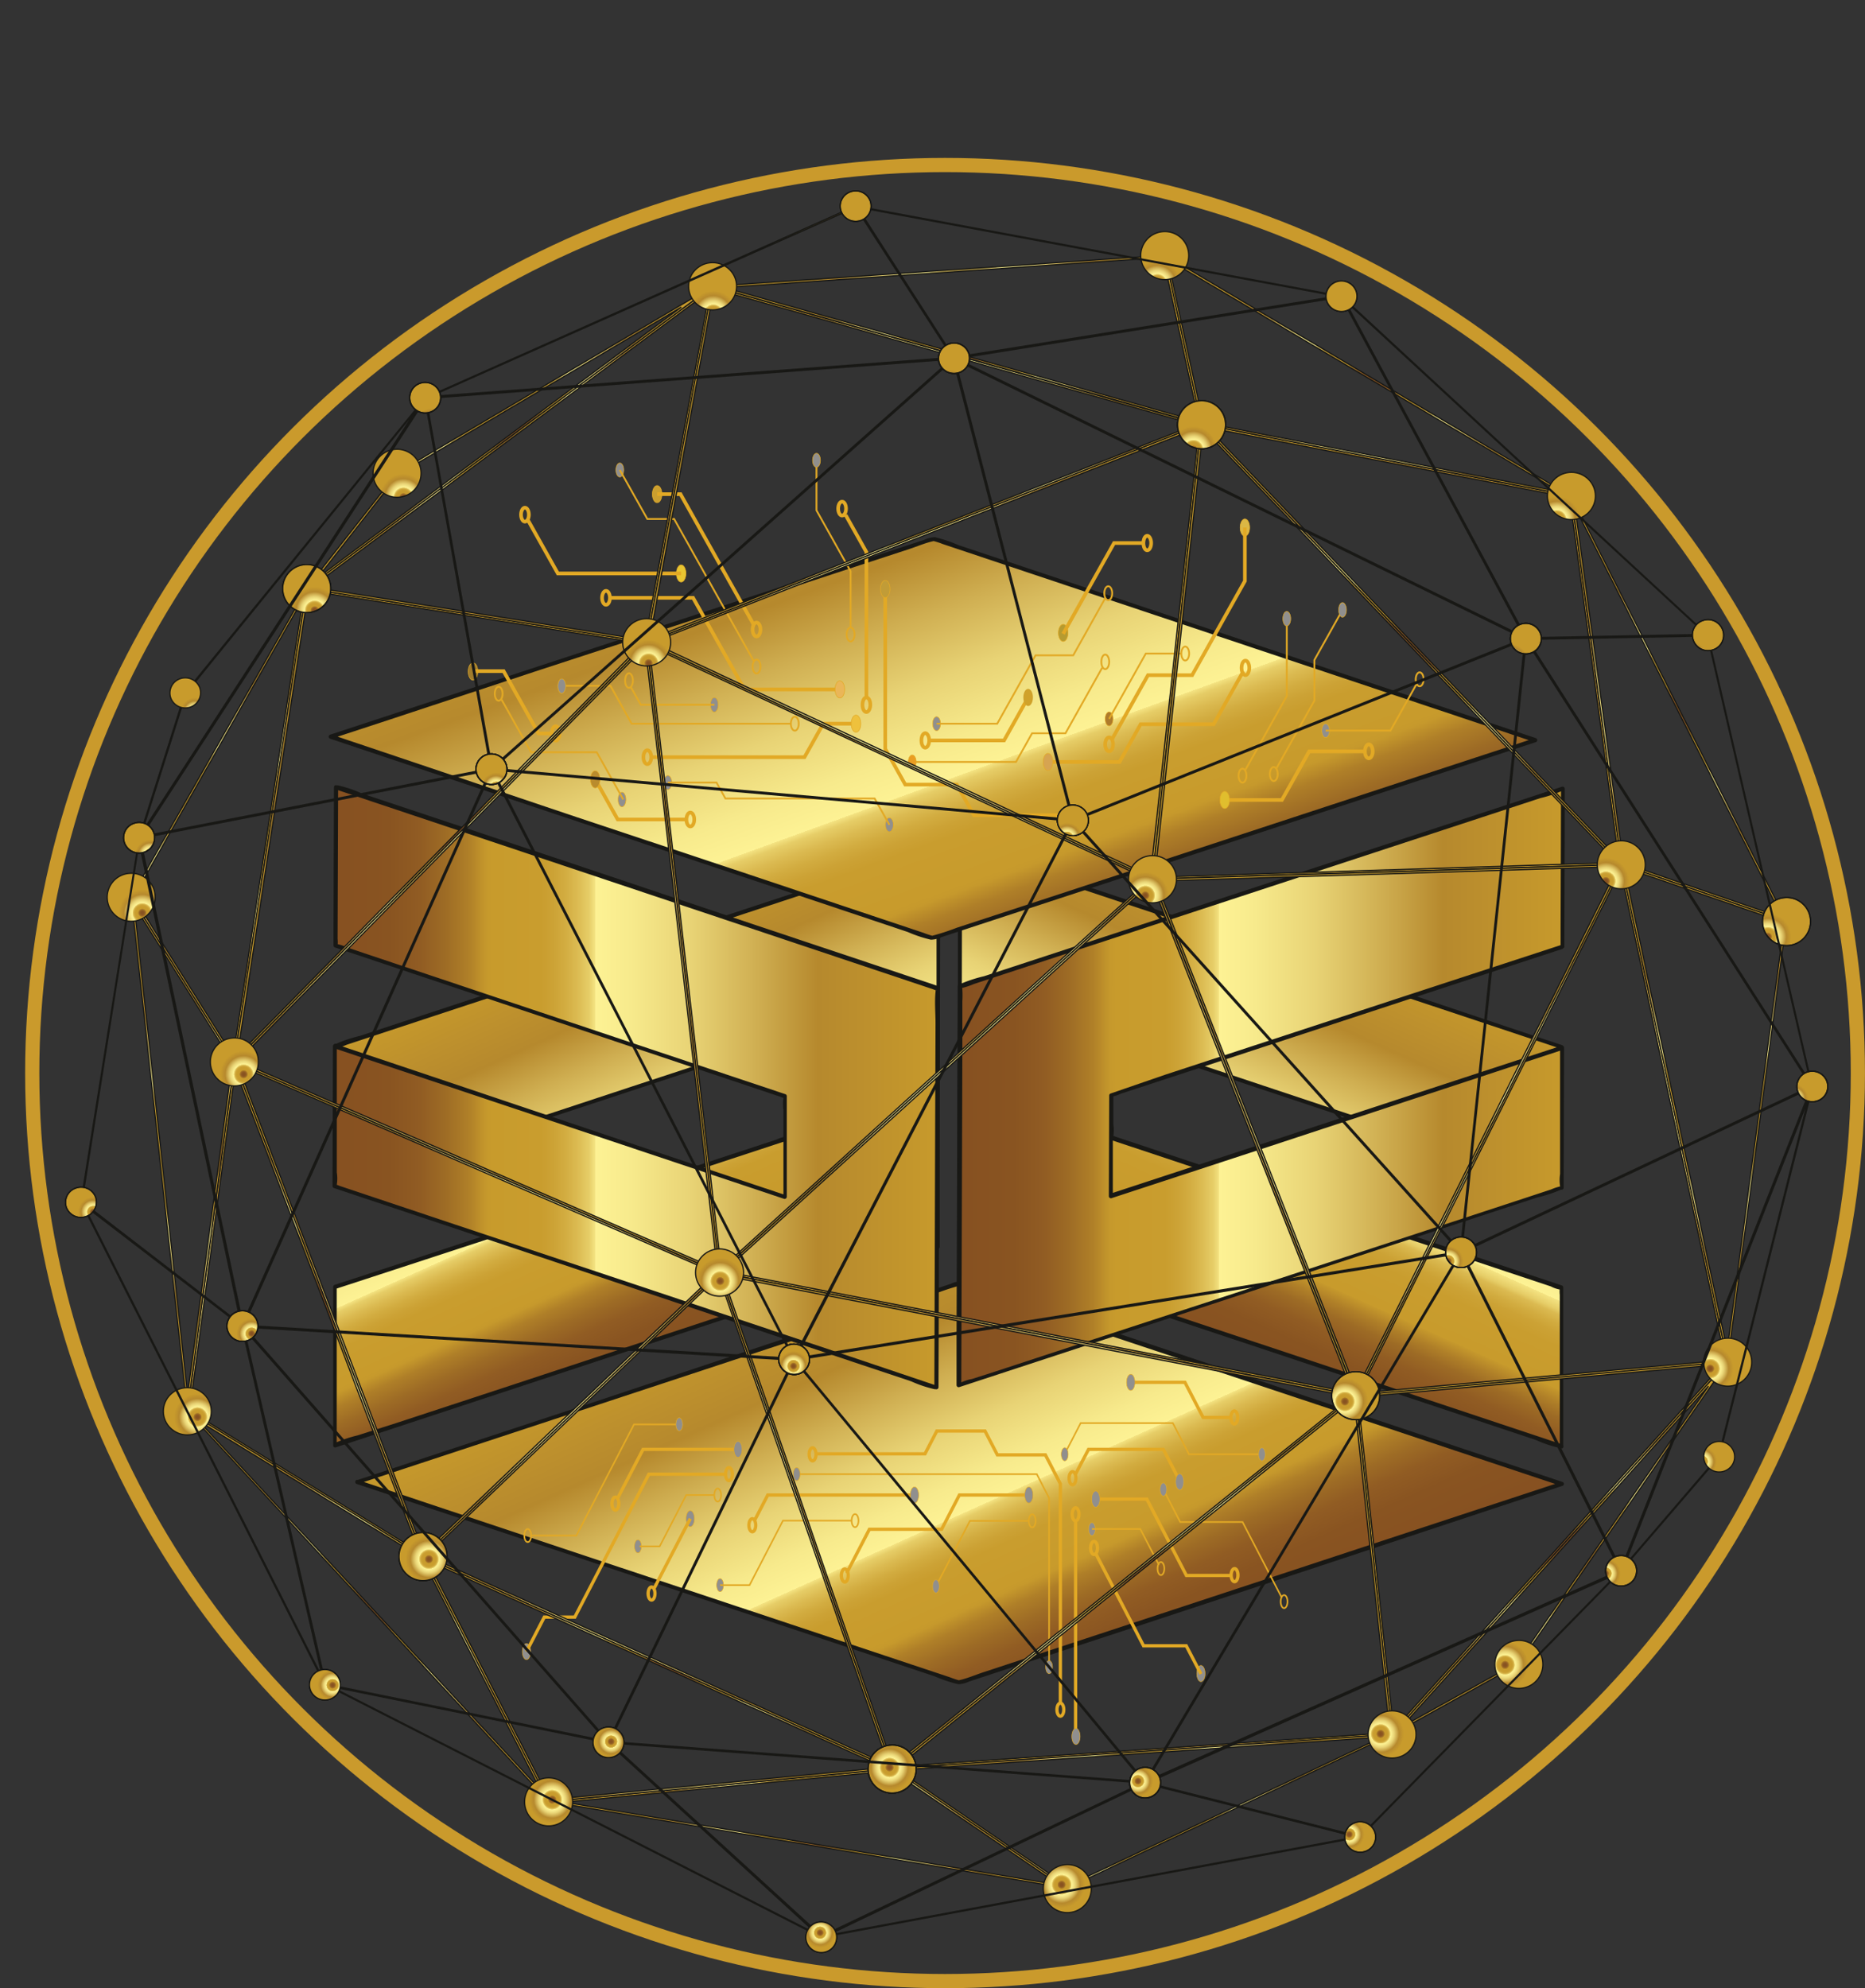 <svg id="f0d2ee79-33c2-4d1b-91cc-2d2000268cf0" data-name="Layer 1" xmlns="http://www.w3.org/2000/svg" xmlns:xlink="http://www.w3.org/1999/xlink" viewBox="0 0 256.33 273.27"><rect x="0" y="0" width="256.33" height="273.27" fill="#333333" stroke="none"/><defs><linearGradient id="bfd242ba-561e-41de-ac79-3b334fefc7a3" x1="-1363.45" y1="601.17" x2="-1374.96" y2="578.6" gradientTransform="translate(4213.07 -1349.6) scale(2.98 2.63)" gradientUnits="userSpaceOnUse"><stop offset="0" stop-color="#875121"/><stop offset="0.08" stop-color="#895421"/><stop offset="0.13" stop-color="#915c23"/><stop offset="0.17" stop-color="#9d6b25"/><stop offset="0.21" stop-color="#af7f28"/><stop offset="0.24" stop-color="#c6992c"/><stop offset="0.25" stop-color="#c89b2c"/><stop offset="0.33" stop-color="#c99d2e"/><stop offset="0.35" stop-color="#cca235"/><stop offset="0.37" stop-color="#d2ac40"/><stop offset="0.39" stop-color="#dbba51"/><stop offset="0.41" stop-color="#e6cd67"/><stop offset="0.42" stop-color="#f4e382"/><stop offset="0.42" stop-color="#fdf294"/><stop offset="0.48" stop-color="#f7ea8c"/><stop offset="0.58" stop-color="#e8d375"/><stop offset="0.69" stop-color="#cfae51"/><stop offset="0.79" stop-color="#b6892d"/><stop offset="1" stop-color="#c89b2c"/></linearGradient><linearGradient id="b469151f-0cc7-4d64-a0a7-b9c5ac15da67" x1="-1360.29" y1="582.05" x2="-1350.36" y2="562.57" gradientTransform="translate(4213.07 -1349.6) scale(2.98 2.63)" gradientUnits="userSpaceOnUse"><stop offset="0" stop-color="#875121"/><stop offset="0.08" stop-color="#895421"/><stop offset="0.13" stop-color="#915c23"/><stop offset="0.17" stop-color="#9d6b25"/><stop offset="0.2" stop-color="#af7f28"/><stop offset="0.23" stop-color="#c6992c"/><stop offset="0.23" stop-color="#c89b2c"/><stop offset="0.32" stop-color="#c99d2e"/><stop offset="0.35" stop-color="#cca235"/><stop offset="0.37" stop-color="#d2ac40"/><stop offset="0.39" stop-color="#dbba51"/><stop offset="0.4" stop-color="#e6cd67"/><stop offset="0.42" stop-color="#f4e382"/><stop offset="0.42" stop-color="#fdf294"/><stop offset="0.48" stop-color="#f7ea8c"/><stop offset="0.58" stop-color="#e8d375"/><stop offset="0.69" stop-color="#cfae51"/><stop offset="0.79" stop-color="#b6892d"/><stop offset="1" stop-color="#c89b2c"/></linearGradient><linearGradient id="ab6aac93-85fd-4286-b21e-054345b0e896" x1="-1379.11" y1="582.1" x2="-1389.08" y2="562.56" xlink:href="#bfd242ba-561e-41de-ac79-3b334fefc7a3"/><linearGradient id="bc77803d-3f46-4afb-8f25-1c8df5ddc9e4" x1="142.21" y1="139.98" x2="113.8" y2="61.81" gradientTransform="matrix(1, 0, 0, 1, 0, 0)" xlink:href="#bfd242ba-561e-41de-ac79-3b334fefc7a3"/><linearGradient id="bcc6af03-46e9-474e-ad1e-02f6e8865982" x1="-1398.02" y1="569.23" x2="-1370.22" y2="569.23" xlink:href="#bfd242ba-561e-41de-ac79-3b334fefc7a3"/><linearGradient id="abbb9857-98d7-43af-8c85-39f36a7da7e1" x1="-1369.26" y1="569.23" x2="-1341.39" y2="569.23" xlink:href="#bfd242ba-561e-41de-ac79-3b334fefc7a3"/><radialGradient id="afbf9019-e500-4f24-a32c-4efc776d0615" cx="-474.17" cy="80.17" r="16.21" gradientTransform="translate(1270.59 -81.97) scale(2.42 2.42)" gradientUnits="userSpaceOnUse"><stop offset="0" stop-color="#875121"/><stop offset="0.06" stop-color="#895421"/><stop offset="0.1" stop-color="#915c23"/><stop offset="0.13" stop-color="#9d6b25"/><stop offset="0.16" stop-color="#af7f28"/><stop offset="0.18" stop-color="#c6992c"/><stop offset="0.18" stop-color="#c89b2c"/><stop offset="0.29" stop-color="#c99d2e"/><stop offset="0.33" stop-color="#cca235"/><stop offset="0.36" stop-color="#d2ac40"/><stop offset="0.38" stop-color="#dbba51"/><stop offset="0.4" stop-color="#e6cd67"/><stop offset="0.42" stop-color="#f4e382"/><stop offset="0.42" stop-color="#fdf294"/><stop offset="0.48" stop-color="#f7ea8c"/><stop offset="0.58" stop-color="#e8d375"/><stop offset="0.69" stop-color="#cfae51"/><stop offset="0.79" stop-color="#b6892d"/><stop offset="1" stop-color="#c89b2c"/></radialGradient><radialGradient id="f3f85a97-1150-4ef0-9f49-8aa48289803f" cx="-466.34" cy="90.37" r="16.43" xlink:href="#afbf9019-e500-4f24-a32c-4efc776d0615"/><radialGradient id="e29c16d7-1d39-4e7e-b58f-2773e492afba" cx="-487.9" cy="112.11" r="13.69" xlink:href="#afbf9019-e500-4f24-a32c-4efc776d0615"/><radialGradient id="e6c7cb26-7b44-45d9-99d8-a6dfc401332d" cx="-466.34" cy="112.11" r="16.18" xlink:href="#afbf9019-e500-4f24-a32c-4efc776d0615"/><radialGradient id="b73c3a26-3344-44f5-95f5-44b5cfeb5ba6" cx="-498.14" cy="100.1" r="13.9" xlink:href="#afbf9019-e500-4f24-a32c-4efc776d0615"/><radialGradient id="bc10671f-1565-495e-bf59-65fead14c8d0" cx="-507.88" cy="100.1" r="10.99" xlink:href="#afbf9019-e500-4f24-a32c-4efc776d0615"/><radialGradient id="bf4fcd05-43f5-4797-be2a-fee0d85f5512" cx="-498.14" cy="80.17" r="15.95" xlink:href="#afbf9019-e500-4f24-a32c-4efc776d0615"/><radialGradient id="a23aac76-a940-441d-a534-9ee48e9dace6" cx="-472.78" cy="62.83" r="14.39" xlink:href="#afbf9019-e500-4f24-a32c-4efc776d0615"/><radialGradient id="a3af0a66-39ec-4c75-9768-ac315386ab49" cx="-446.53" cy="62.83" r="13.1" xlink:href="#afbf9019-e500-4f24-a32c-4efc776d0615"/><radialGradient id="bd367070-bdbd-43a6-af73-ee4eede3c3e0" cx="-437.75" cy="89.95" r="13" xlink:href="#afbf9019-e500-4f24-a32c-4efc776d0615"/><radialGradient id="b4a2f4b8-394b-4a8b-bca7-076e2750b948" cx="-446.53" cy="89.95" r="14.2" xlink:href="#afbf9019-e500-4f24-a32c-4efc776d0615"/><radialGradient id="f95f38a9-4955-483e-b2cd-0a64d73b414a" cx="-445.14" cy="62.41" r="12.2" xlink:href="#afbf9019-e500-4f24-a32c-4efc776d0615"/><radialGradient id="ef08cd47-7576-42c3-bd06-378d7a75cf58" cx="-429.97" cy="66.06" r="9.56" xlink:href="#afbf9019-e500-4f24-a32c-4efc776d0615"/><radialGradient id="ed4fdf2a-bc02-428f-9030-2b349e0ca212" cx="-428.55" cy="89" r="10.51" xlink:href="#afbf9019-e500-4f24-a32c-4efc776d0615"/><radialGradient id="b0b0850f-ad03-467e-88b2-1925ca603a19" cx="-437.75" cy="113.67" r="10.56" xlink:href="#afbf9019-e500-4f24-a32c-4efc776d0615"/><radialGradient id="bef0045a-1cdc-4bfc-ad64-eb5acf435e56" cx="-436.72" cy="113.67" r="10.06" xlink:href="#afbf9019-e500-4f24-a32c-4efc776d0615"/><radialGradient id="f867d679-99e7-45cc-856a-cc1b58c66ba4" cx="-460.42" cy="115.6" r="12.51" xlink:href="#afbf9019-e500-4f24-a32c-4efc776d0615"/><radialGradient id="b6c3a4f7-22f7-43e5-96b5-9b4c5103f63a" cx="-460.42" cy="128.61" r="10.49" xlink:href="#afbf9019-e500-4f24-a32c-4efc776d0615"/><radialGradient id="babd6419-b2a3-422c-9273-eb6cd0d5ac04" cx="-479.37" cy="129.58" r="10.67" xlink:href="#afbf9019-e500-4f24-a32c-4efc776d0615"/><radialGradient id="e5a74314-705d-4044-9b15-27a7bc37f536" cx="-487.9" cy="121.09" r="10.61" xlink:href="#afbf9019-e500-4f24-a32c-4efc776d0615"/><radialGradient id="bc32c07d-7f1c-4de1-b271-a35cabf3b443" cx="-504.32" cy="116.98" r="10.66" xlink:href="#afbf9019-e500-4f24-a32c-4efc776d0615"/><radialGradient id="a9b01b57-a9d1-4da2-bd2d-7f2cca8e4cdd" cx="-514.83" cy="91.32" r="10.52" xlink:href="#afbf9019-e500-4f24-a32c-4efc776d0615"/><radialGradient id="f4b05075-d644-4cd4-8cca-c15a5a0a1e69" cx="-512.78" cy="72.65" r="10.12" xlink:href="#afbf9019-e500-4f24-a32c-4efc776d0615"/><radialGradient id="ae9ef64f-6523-4c8d-a2eb-ecded65bf6be" cx="-500.21" cy="72.65" r="12.59" xlink:href="#afbf9019-e500-4f24-a32c-4efc776d0615"/><radialGradient id="ec167b86-57f8-4dd3-a34b-203566345c4c" cx="-496.29" cy="52.2" r="10.83" xlink:href="#afbf9019-e500-4f24-a32c-4efc776d0615"/><radialGradient id="b85a0f29-d76c-4e05-baf1-459130189ea1" cx="-496.29" cy="50.66" r="10.15" xlink:href="#afbf9019-e500-4f24-a32c-4efc776d0615"/><radialGradient id="b74149ef-8f96-4bcb-a77e-52584cf07ae1" cx="-472.78" cy="52.2" r="13.22" xlink:href="#afbf9019-e500-4f24-a32c-4efc776d0615"/><radialGradient id="e67590fb-20e5-4209-b836-e81c245331c2" cx="-470.91" cy="45.14" r="10.37" xlink:href="#afbf9019-e500-4f24-a32c-4efc776d0615"/><radialGradient id="ff527622-88db-4c3f-a200-1b9acf9e7788" cx="-447.6" cy="47.17" r="9.48" xlink:href="#afbf9019-e500-4f24-a32c-4efc776d0615"/><radialGradient id="b0fd723b-f95d-4936-af65-86fb1a4d949c" cx="-27.37" cy="-340.43" r="18.9" gradientTransform="translate(103.64 233.95) scale(0.17 0.17)" xlink:href="#afbf9019-e500-4f24-a32c-4efc776d0615"/><radialGradient id="b8224375-20f5-4406-a7f2-0dbe54e6ef35" cx="-85.27" cy="-840" r="18.9" gradientTransform="translate(103.64 233.95) scale(0.17 0.17)" xlink:href="#afbf9019-e500-4f24-a32c-4efc776d0615"/><radialGradient id="b96160ea-7af3-4b5e-b701-abbce78b6dfa" cx="316.29" cy="-652.19" r="18.9" gradientTransform="translate(103.64 233.95) scale(0.17 0.17)" xlink:href="#afbf9019-e500-4f24-a32c-4efc776d0615"/><radialGradient id="f65076a5-75df-4502-9a38-3d8aba53c5a8" cx="477.67" cy="-243.13" r="18.9" gradientTransform="translate(101.52 214.66) scale(0.17 0.17)" xlink:href="#afbf9019-e500-4f24-a32c-4efc776d0615"/><radialGradient id="a9c8f045-df84-4cdb-b543-cf1650b75d9f" cx="109.57" cy="52.79" r="18.9" gradientTransform="translate(101.52 214.66) scale(0.17 0.17)" xlink:href="#afbf9019-e500-4f24-a32c-4efc776d0615"/><radialGradient id="b8abb69a-642d-440b-a986-291c8d548ea3" cx="-262.87" cy="-115.62" r="18.9" gradientTransform="translate(101.52 214.66) scale(0.17 0.17)" xlink:href="#afbf9019-e500-4f24-a32c-4efc776d0615"/><radialGradient id="a04b7aff-ee27-4906-ba82-7d916c9c53c1" cx="-412.64" cy="-507.68" r="18.9" gradientTransform="translate(101.52 214.66) scale(0.17 0.17)" xlink:href="#afbf9019-e500-4f24-a32c-4efc776d0615"/><radialGradient id="e8c3461c-3d82-4d87-a801-75fcee0e909d" cx="-449.96" cy="-230.5" r="18.9" gradientTransform="translate(103.64 233.95) scale(0.17 0.17)" xlink:href="#afbf9019-e500-4f24-a32c-4efc776d0615"/><radialGradient id="baa6a045-8079-4025-9774-701252ed2bcf" cx="355.24" cy="-1012.7" r="18.9" gradientTransform="translate(101.52 214.66) scale(0.17 0.17)" xlink:href="#afbf9019-e500-4f24-a32c-4efc776d0615"/><radialGradient id="bb53b651-6721-44d9-8b6b-64155dd58448" cx="688.67" cy="-663.88" r="18.9" gradientTransform="translate(101.52 214.66) scale(0.17 0.17)" xlink:href="#afbf9019-e500-4f24-a32c-4efc776d0615"/><radialGradient id="b7fd4cbf-baac-45cf-b9a9-c19abed13ea3" cx="773.01" cy="-269.7" r="18.9" gradientTransform="translate(101.52 214.66) scale(0.17 0.17)" xlink:href="#afbf9019-e500-4f24-a32c-4efc776d0615"/><radialGradient id="ae2ec082-0d39-4f05-b02c-09c8ee83a8e1" cx="648.95" cy="-955.95" r="18.9" gradientTransform="translate(103.64 233.95) scale(0.17 0.17)" xlink:href="#afbf9019-e500-4f24-a32c-4efc776d0615"/><radialGradient id="f65e711d-ac03-4a19-820f-c77c11053953" cx="819.7" cy="-618.88" r="18.9" gradientTransform="translate(101.52 214.66) scale(0.17 0.17)" xlink:href="#afbf9019-e500-4f24-a32c-4efc776d0615"/><radialGradient id="b97b583d-c4ae-4e24-9fb8-7f98969286a4" cx="506.53" cy="25.68" r="18.9" gradientTransform="translate(103.64 233.95) scale(0.17 0.17)" xlink:href="#afbf9019-e500-4f24-a32c-4efc776d0615"/><radialGradient id="f554edc9-00cc-4e82-8cce-444211cc022f" cx="607.18" cy="-30.15" r="18.9" gradientTransform="translate(101.52 214.66) scale(0.17 0.17)" xlink:href="#afbf9019-e500-4f24-a32c-4efc776d0615"/><radialGradient id="ae93d525-f887-436e-b456-73714df258b8" cx="248.67" cy="147.57" r="18.9" gradientTransform="translate(101.52 214.66) scale(0.17 0.17)" xlink:href="#afbf9019-e500-4f24-a32c-4efc776d0615"/><radialGradient id="e56468d1-a920-4971-90cc-4c6b9d862a67" cx="-163.16" cy="78.81" r="18.9" gradientTransform="translate(101.52 214.66) scale(0.17 0.17)" xlink:href="#afbf9019-e500-4f24-a32c-4efc776d0615"/><radialGradient id="a8495aca-7363-472e-9cfd-69bbea9a680d" cx="-494.59" cy="-638.14" r="18.9" gradientTransform="translate(101.52 214.66) scale(0.17 0.17)" xlink:href="#afbf9019-e500-4f24-a32c-4efc776d0615"/><radialGradient id="f1d62868-7f8c-4565-9c44-2fc68a2581f2" cx="-355.24" cy="-882.82" r="18.9" gradientTransform="translate(101.52 214.66) scale(0.17 0.17)" xlink:href="#afbf9019-e500-4f24-a32c-4efc776d0615"/><radialGradient id="a165b45f-aa88-4c4d-b0a4-7292e246dd14" cx="-32.93" cy="-1122.15" r="18.9" gradientTransform="translate(103.64 233.95) scale(0.17 0.17)" xlink:href="#afbf9019-e500-4f24-a32c-4efc776d0615"/><radialGradient id="f8bfb4b4-575f-41e3-b74c-d386dba991f3" cx="-283.49" cy="-974.24" r="18.9" gradientTransform="translate(101.52 214.66) scale(0.17 0.17)" xlink:href="#afbf9019-e500-4f24-a32c-4efc776d0615"/><radialGradient id="e3e678d9-4fb3-4372-be85-788fe3d5583b" cx="326.02" cy="-1146.76" r="18.9" gradientTransform="translate(101.52 214.66) scale(0.17 0.17)" xlink:href="#afbf9019-e500-4f24-a32c-4efc776d0615"/><linearGradient id="a9adfcca-fc27-44e0-993c-2c21ba8c1916" x1="65.43" y1="126.98" x2="145.34" y2="126.98" gradientTransform="matrix(1, 0, 0, 1, 0, 0)" xlink:href="#bfd242ba-561e-41de-ac79-3b334fefc7a3"/><linearGradient id="be9f9876-07a0-4268-9fbe-469462faf077" x1="107.04" y1="130.49" x2="198.69" y2="130.49" gradientTransform="matrix(1, 0, 0, 1, 0, 0)" xlink:href="#bfd242ba-561e-41de-ac79-3b334fefc7a3"/><linearGradient id="f13d2bba-8e8e-4efe-876f-76b842389932" x1="81.51" y1="196.63" x2="155.25" y2="196.63" gradientTransform="matrix(1, 0, 0, 1, 0, 0)" xlink:href="#bfd242ba-561e-41de-ac79-3b334fefc7a3"/><linearGradient id="b0b26ae3-ebde-4fc4-ad42-ef30442f6508" x1="107.04" y1="189.27" x2="198.69" y2="189.27" gradientTransform="matrix(1, 0, 0, 1, 0, 0)" xlink:href="#bfd242ba-561e-41de-ac79-3b334fefc7a3"/><linearGradient id="f6ba0540-199f-4334-b058-7b1f0ab3c5f8" x1="31.2" y1="191.58" x2="107.04" y2="191.58" gradientTransform="matrix(1, 0, 0, 1, 0, 0)" xlink:href="#bfd242ba-561e-41de-ac79-3b334fefc7a3"/><linearGradient id="aa5ce541-127e-42b2-89b8-c85439880d8e" x1="31.2" y1="191.58" x2="81.51" y2="191.58" gradientTransform="matrix(1, 0, 0, 1, 0, 0)" xlink:href="#bfd242ba-561e-41de-ac79-3b334fefc7a3"/><linearGradient id="a49bfac0-5198-46bf-8f09-ea7dd92fde76" x1="31.2" y1="126.98" x2="107.04" y2="126.98" gradientTransform="matrix(1, 0, 0, 1, 0, 0)" xlink:href="#bfd242ba-561e-41de-ac79-3b334fefc7a3"/><linearGradient id="a3f6f036-6be5-41c6-81e6-6cd6489da062" x1="65.43" y1="61.7" x2="145.34" y2="61.7" gradientTransform="matrix(1, 0, 0, 1, 0, 0)" xlink:href="#bfd242ba-561e-41de-ac79-3b334fefc7a3"/><linearGradient id="b8a96f8a-bace-48fc-9834-900ff9f12d12" x1="128.97" y1="61.7" x2="207.6" y2="61.7" gradientTransform="matrix(1, 0, 0, 1, 0, 0)" xlink:href="#bfd242ba-561e-41de-ac79-3b334fefc7a3"/><linearGradient id="f4dd4f43-c528-405c-a9a4-f6e1e7c8a752" x1="198.69" y1="110.65" x2="246.97" y2="110.65" gradientTransform="matrix(1, 0, 0, 1, 0, 0)" xlink:href="#bfd242ba-561e-41de-ac79-3b334fefc7a3"/><linearGradient id="bdc457ac-00a1-4644-b26c-26620a3d548f" x1="145.34" y1="110.65" x2="207.6" y2="110.65" gradientTransform="matrix(1, 0, 0, 1, 0, 0)" xlink:href="#bfd242ba-561e-41de-ac79-3b334fefc7a3"/><linearGradient id="b73a530d-c0ed-4da6-999c-6dbc00469a05" x1="128.97" y1="44.95" x2="207.6" y2="44.95" gradientTransform="matrix(1, 0, 0, 1, 0, 0)" xlink:href="#bfd242ba-561e-41de-ac79-3b334fefc7a3"/><linearGradient id="bb54cffa-5229-41c1-8baf-e06f8b64fb70" x1="182.28" y1="44.95" x2="232.63" y2="44.95" gradientTransform="matrix(1, 0, 0, 1, 0, 0)" xlink:href="#bfd242ba-561e-41de-ac79-3b334fefc7a3"/><linearGradient id="bf984838-9927-41f5-9693-5e4d4ccde3bc" x1="207.6" y1="99.04" x2="246.97" y2="99.04" gradientTransform="matrix(1, 0, 0, 1, 0, 0)" xlink:href="#bfd242ba-561e-41de-ac79-3b334fefc7a3"/><linearGradient id="f830295c-a71b-4326-94cc-f2e3b04cf1a8" x1="198.69" y1="163.34" x2="246.97" y2="163.34" gradientTransform="matrix(1, 0, 0, 1, 0, 0)" xlink:href="#bfd242ba-561e-41de-ac79-3b334fefc7a3"/><linearGradient id="b953d009-3735-4769-b9c5-2edaccdaa8ee" x1="220.69" y1="163.34" x2="246.97" y2="163.34" gradientTransform="matrix(1, 0, 0, 1, 0, 0)" xlink:href="#bfd242ba-561e-41de-ac79-3b334fefc7a3"/><linearGradient id="e9d9e5f7-dcba-4138-b523-e443c8581cdc" x1="155.25" y1="189.27" x2="220.69" y2="189.27" gradientTransform="matrix(1, 0, 0, 1, 0, 0)" xlink:href="#bfd242ba-561e-41de-ac79-3b334fefc7a3"/><linearGradient id="f61dfc09-89cd-41f0-850c-7501609cea28" x1="155.25" y1="214.9" x2="220.69" y2="214.9" gradientTransform="matrix(1, 0, 0, 1, 0, 0)" xlink:href="#bfd242ba-561e-41de-ac79-3b334fefc7a3"/><linearGradient id="f84b48d5-6fc7-4c72-abe6-14a3fb9128b9" x1="110.77" y1="236.35" x2="184.83" y2="236.35" gradientTransform="matrix(1, 0, 0, 1, 0, 0)" xlink:href="#bfd242ba-561e-41de-ac79-3b334fefc7a3"/><linearGradient id="e15d5f38-786c-4808-8e86-b597479a4e1c" x1="81.51" y1="233.58" x2="155.25" y2="233.58" gradientTransform="matrix(1, 0, 0, 1, 0, 0)" xlink:href="#bfd242ba-561e-41de-ac79-3b334fefc7a3"/><linearGradient id="a3ce9732-3b63-4150-a016-8dda0ac5045c" x1="42.54" y1="229.62" x2="110.77" y2="229.62" gradientTransform="matrix(1, 0, 0, 1, 0, 0)" xlink:href="#bfd242ba-561e-41de-ac79-3b334fefc7a3"/><linearGradient id="bbeb42b2-3de0-45e2-a080-4b42845fda82" x1="9.03" y1="179.09" x2="42.54" y2="179.09" gradientTransform="matrix(1, 0, 0, 1, 0, 0)" xlink:href="#bfd242ba-561e-41de-ac79-3b334fefc7a3"/><linearGradient id="a046d5cc-41ab-4f01-a938-9175bd67c7a4" x1="9.03" y1="129.41" x2="31.2" y2="129.41" gradientTransform="matrix(1, 0, 0, 1, 0, 0)" xlink:href="#bfd242ba-561e-41de-ac79-3b334fefc7a3"/><linearGradient id="a4759091-c5c0-48a5-9b5f-ab05de744fe9" x1="17.02" y1="124.7" x2="65.43" y2="124.7" gradientTransform="matrix(1, 0, 0, 1, 0, 0)" xlink:href="#bfd242ba-561e-41de-ac79-3b334fefc7a3"/><linearGradient id="e06b6f1b-9cad-4815-896f-864426ef8806" x1="17.02" y1="65.6" x2="65.43" y2="65.6" gradientTransform="matrix(1, 0, 0, 1, 0, 0)" xlink:href="#bfd242ba-561e-41de-ac79-3b334fefc7a3"/><linearGradient id="bd759e6b-4bc7-4787-aa94-c46fa3e584c0" x1="17.02" y1="65.6" x2="56.32" y2="65.6" gradientTransform="matrix(1, 0, 0, 1, 0, 0)" xlink:href="#bfd242ba-561e-41de-ac79-3b334fefc7a3"/><linearGradient id="aaa8c0bf-9cb5-4fbd-ae3c-95cc9b551ccb" x1="56.32" y1="58.18" x2="128.97" y2="58.18" gradientTransform="matrix(1, 0, 0, 1, 0, 0)" xlink:href="#bfd242ba-561e-41de-ac79-3b334fefc7a3"/><linearGradient id="f8c3dec4-a6be-42f3-a41e-001a11ea8f17" x1="56.32" y1="22.19" x2="128.97" y2="22.19" gradientTransform="matrix(1, 0, 0, 1, 0, 0)" xlink:href="#bfd242ba-561e-41de-ac79-3b334fefc7a3"/><linearGradient id="fcdfa848-606e-47e4-9a5b-b0a61768cfbf" x1="115.48" y1="19.48" x2="182.28" y2="19.48" gradientTransform="matrix(1, 0, 0, 1, 0, 0)" xlink:href="#bfd242ba-561e-41de-ac79-3b334fefc7a3"/><radialGradient id="b6a53865-51d2-487c-9fdb-b26251f3c8fa" cx="31.88" cy="-271.76" r="12.19" gradientTransform="translate(101.52 214.66) scale(0.17 0.17)" xlink:href="#bfd242ba-561e-41de-ac79-3b334fefc7a3"/><radialGradient id="eb630a11-6e96-4b33-9dc8-75c225fde078" cx="-208.51" cy="-739.43" r="12.19" gradientTransform="translate(101.52 214.66) scale(0.17 0.17)" xlink:href="#bfd242ba-561e-41de-ac79-3b334fefc7a3"/><radialGradient id="a43ccc22-4991-4cdb-9a96-059781ccaf93" cx="253.09" cy="-698.89" r="12.19" gradientTransform="translate(101.52 214.66) scale(0.17 0.17)" xlink:href="#bfd242ba-561e-41de-ac79-3b334fefc7a3"/><radialGradient id="ba871a06-e057-4d67-b190-f07c398e933b" cx="561.32" cy="-356.54" r="12.19" gradientTransform="translate(101.52 214.66) scale(0.17 0.17)" xlink:href="#bfd242ba-561e-41de-ac79-3b334fefc7a3"/><radialGradient id="f7c69f1e-ccff-4a34-a19c-c2874313b3e1" cx="310.39" cy="63.82" r="12.19" gradientTransform="translate(101.52 214.66) scale(0.17 0.17)" xlink:href="#bfd242ba-561e-41de-ac79-3b334fefc7a3"/><radialGradient id="f7158518-e5f7-4b33-8eee-4faa9a93835f" cx="-115.59" cy="31.87" r="12.19" gradientTransform="translate(101.52 214.66) scale(0.17 0.17)" xlink:href="#bfd242ba-561e-41de-ac79-3b334fefc7a3"/><radialGradient id="b1d09e3a-d785-415b-a4b1-29249fb0f7ef" cx="-406.22" cy="-298" r="12.19" gradientTransform="translate(101.52 214.66) scale(0.17 0.17)" xlink:href="#bfd242ba-561e-41de-ac79-3b334fefc7a3"/><radialGradient id="a2920853-c43b-49e0-a02d-63e8dbab2f74" cx="-340.73" cy="-13.79" r="12.19" gradientTransform="translate(101.52 214.66) scale(0.17 0.17)" xlink:href="#bfd242ba-561e-41de-ac79-3b334fefc7a3"/><radialGradient id="ed7e0ca7-762a-4dfe-843f-79b8603f6cd2" cx="158.53" cy="-1065.13" r="12.19" gradientTransform="translate(101.52 214.66) scale(0.17 0.17)" xlink:href="#bfd242ba-561e-41de-ac79-3b334fefc7a3"/><radialGradient id="a4b40d70-431f-4fd6-86d3-b58946da4cc0" cx="612.76" cy="-842.94" r="12.19" gradientTransform="translate(101.52 214.66) scale(0.17 0.17)" xlink:href="#bfd242ba-561e-41de-ac79-3b334fefc7a3"/><radialGradient id="b6969beb-99a9-4eb0-9316-b3cc8635c7ca" cx="840.21" cy="-487.7" r="12.19" gradientTransform="translate(101.52 214.66) scale(0.17 0.17)" xlink:href="#bfd242ba-561e-41de-ac79-3b334fefc7a3"/><radialGradient id="e4359772-1c2d-4729-977f-522e1afeece8" cx="466.49" cy="-1114.27" r="12.19" gradientTransform="translate(101.52 214.66) scale(0.17 0.17)" xlink:href="#bfd242ba-561e-41de-ac79-3b334fefc7a3"/><radialGradient id="bc10eb41-1782-41dc-9508-769a0f3d3245" cx="757.39" cy="-845.63" r="12.19" gradientTransform="translate(101.52 214.66) scale(0.17 0.17)" xlink:href="#bfd242ba-561e-41de-ac79-3b334fefc7a3"/><radialGradient id="b3ec975e-a365-4315-a465-7a0d1312032f" cx="688.42" cy="-104.07" r="12.19" gradientTransform="translate(101.52 214.66) scale(0.17 0.17)" xlink:href="#bfd242ba-561e-41de-ac79-3b334fefc7a3"/><radialGradient id="e136be57-b127-461f-85fd-d8732d415ee2" cx="766.26" cy="-194.49" r="12.19" gradientTransform="translate(101.52 214.66) scale(0.17 0.17)" xlink:href="#bfd242ba-561e-41de-ac79-3b334fefc7a3"/><radialGradient id="aa5dc991-1d9c-48bb-9abd-dd73d2051916" cx="481.23" cy="106.91" r="12.19" gradientTransform="translate(101.52 214.66) scale(0.17 0.17)" xlink:href="#bfd242ba-561e-41de-ac79-3b334fefc7a3"/><radialGradient id="abb7d0f0-5976-4d31-adc6-ea75f91c5f7c" cx="53.39" cy="186.39" r="12.19" gradientTransform="translate(101.52 214.66) scale(0.17 0.17)" xlink:href="#bfd242ba-561e-41de-ac79-3b334fefc7a3"/><radialGradient id="a2f93e20-9439-46b8-9860-252fbdc8e92f" cx="-534.32" cy="-396.34" r="12.19" gradientTransform="translate(101.52 214.66) scale(0.17 0.17)" xlink:href="#bfd242ba-561e-41de-ac79-3b334fefc7a3"/><radialGradient id="fe2bb40b-cc31-4fa9-8187-624f0afddf8c" cx="-488.14" cy="-685.12" r="12.19" gradientTransform="translate(101.52 214.66) scale(0.17 0.17)" xlink:href="#bfd242ba-561e-41de-ac79-3b334fefc7a3"/><radialGradient id="ba2aca55-6dc9-4314-aa47-ede4fa1295b9" cx="-261.15" cy="-1033.85" r="12.19" gradientTransform="translate(101.52 214.66) scale(0.17 0.17)" xlink:href="#bfd242ba-561e-41de-ac79-3b334fefc7a3"/><radialGradient id="e109c415-128c-4b0b-a39b-79b9ba5185a3" cx="-451.64" cy="-800.04" r="12.19" gradientTransform="translate(101.52 214.66) scale(0.17 0.17)" xlink:href="#bfd242ba-561e-41de-ac79-3b334fefc7a3"/><radialGradient id="e934f3a1-7b9b-4a97-8536-be303ea7b86c" cx="80.64" cy="-1185.76" r="12.19" gradientTransform="translate(101.52 214.66) scale(0.17 0.17)" xlink:href="#bfd242ba-561e-41de-ac79-3b334fefc7a3"/></defs><rect width="251.84" height="222.47" fill="none"/><polygon points="49.1 203.69 131.93 176.39 214.66 203.96 131.83 231.25 49.1 203.69" fill="url(#bfd242ba-561e-41de-ac79-3b334fefc7a3)"/><path d="M47.06,184.67l8.19-2.7,19.81-6.53,23.87-7.87,20.74-6.83,6.82-2.25a33.38,33.38,0,0,1,3.25-1.07c.31-.07-.17-.07.16,0a12,12,0,0,1,1.15.39l5.17,1.72L155,165.8l23.73,7.9,21.48,7.16,11.68,3.89.55.18v-.54l-8.2,2.7-19.8,6.52-23.87,7.87-20.74,6.83L133,210.56c-1.06.35-2.16.83-3.25,1.07-.32.07.17.07-.16,0a12,12,0,0,1-1.15-.39l-5.17-1.72-18.81-6.27-23.73-7.9-21.49-7.16L47.61,184.3l-.55-.18c-.35-.12-.5.43-.15.55l8.26,2.75L75,194l24,8,20.66,6.88,6.74,2.25a18.26,18.26,0,0,0,3.18,1.06,3.58,3.58,0,0,0,1.48-.36l5.15-1.7L154.89,204l23.86-7.87L200.29,189l11.78-3.89.55-.18a.28.28,0,0,0,0-.54l-8.26-2.76L184.54,175l-23.95-8-20.66-6.88-6.74-2.25a18.26,18.26,0,0,0-3.18-1.06,3.58,3.58,0,0,0-1.48.36l-5.15,1.7-18.74,6.17L80.77,173l-21.53,7.09-11.78,3.89-.55.18C46.56,184.23,46.71,184.78,47.06,184.67Z" transform="translate(2.12 19.3)" fill="#181815"/><polygon points="214.57 198.75 214.61 176.95 152.74 156.34 152.76 142.5 214.64 163.12 214.67 143.89 131.94 116.32 131.84 171.18 214.57 198.75" fill="url(#b469151f-0cc7-4d64-a0a7-b9c5ac15da67)"/><path d="M212.74,179.45l0-19.06v-2.73a.3.3,0,0,0-.21-.28L184,147.86l-32.79-10.92a1.91,1.91,0,0,0-.44-.15c-.1,0,0,.33.13.05a5.05,5.05,0,0,0,0-1.6v-2.69l0-9.35-.36.28,20.92,7,33.32,11.1,7.63,2.54a.28.28,0,0,0,.36-.27l0-19.23a.29.29,0,0,0-.21-.27l-8.18-2.73L184.66,115l-23.83-7.94-20.72-6.91-6.81-2.26a16.56,16.56,0,0,0-3.25-1.09.44.44,0,0,1-.15,0,.29.29,0,0,0-.36.28l0,18.59-.06,29.49v6.78a.29.29,0,0,0,.21.27l8.18,2.73,19.78,6.59,23.84,7.94,20.72,6.9,6.81,2.27a15.7,15.7,0,0,0,3.25,1.08l.15.05c.35.12.49-.43.15-.54l-19.85-6.62-37.92-12.63-24.46-8.15a2.81,2.81,0,0,0-.49-.16c.35,0,.14.43.2-.21.14-1.4,0-2.89,0-4.3l0-17.2.06-32.27V97l-.36.27,11.88,4,26.53,8.84L196,119.38l15.91,5.3a1.63,1.63,0,0,0,.47.16c.09,0,0-.33-.13,0a5.32,5.32,0,0,0,0,1.69v3l0,13.45v.94l.36-.28-20.92-7-33.32-11.1-7.63-2.54a.29.29,0,0,0-.36.27l0,13.84a.3.3,0,0,0,.21.28l10.39,3.46,22.32,7.43,21.46,7.15,6.28,2.09a4.22,4.22,0,0,0,1.31.44c.27,0-.13,0-.09-.19a4,4,0,0,0,0,.91l0,20.28v.56A.29.29,0,0,0,212.74,179.45Z" transform="translate(2.12 19.3)" fill="#181815"/><polygon points="46.07 176.87 46.03 198.66 128.86 171.37 128.96 116.51 46.13 143.81 46.1 163.03 108.05 142.62 108.03 156.46 46.07 176.87" fill="url(#ab6aac93-85fd-4286-b21e-054345b0e896)"/><path d="M43.67,157.58l0,19.06v2.73a.28.28,0,0,0,.36.27l8.19-2.7L72,170.42l23.87-7.87,20.74-6.83,6.81-2.25a18.85,18.85,0,0,0,3.26-1.07.66.66,0,0,1,.15-.05.3.3,0,0,0,.21-.28l0-18.59.06-29.48V97.22a.29.29,0,0,0-.36-.28l-8.19,2.7-19.81,6.53L74.91,114l-20.75,6.84-6.81,2.24a19.17,19.17,0,0,0-3.26,1.08l-.15,0a.29.29,0,0,0-.21.27l0,19.23a.28.28,0,0,0,.36.27L65,137.11l33.37-11L106,123.6l-.36-.28,0,8.15v4.67a4.49,4.49,0,0,0,0,1c-.05-.2.38-.16.09-.18a3.69,3.69,0,0,0-1.12.37l-2.19.72-7.15,2.35-40.6,13.38L43.88,157.3c-.35.12-.2.67.15.55L65,151l33.37-11,7.63-2.51a.3.3,0,0,0,.21-.28l0-13.84a.29.29,0,0,0-.36-.27l-21,6.9L51.54,141l-7.63,2.51.36.28,0-10.73V126.4a5.63,5.63,0,0,0,0-1.69c-.12-.29-.24.06-.12.05a6.49,6.49,0,0,0,1.35-.45l2.82-.93,9.31-3.07,27.14-8.94,27.54-9.07L122,99.13l3.12-1a6,6,0,0,0,1.63-.54s.15,0,.21-.07l-.36-.27,0,27.92,0,18.83v6.09a13.19,13.19,0,0,0,0,1.54c.07.64-.16.25.19.21a10.28,10.28,0,0,0-1.78.58l-4.36,1.44L106,158.62,68,171.15,52.33,176.3,47,178a17.36,17.36,0,0,0-2.83.93,2.32,2.32,0,0,1-.37.13l.36.27,0-19.06v-2.73A.29.29,0,0,0,43.67,157.58Z" transform="translate(2.12 19.3)" fill="#181815"/><polygon points="211 101.73 128.13 128.92 45.45 101.25 128.32 74.06 211 101.73" fill="url(#bc77803d-3f46-4afb-8f25-1c8df5ddc9e4)"/><path d="M208.81,82.16l-8.2,2.69-19.81,6.5-23.88,7.84L136.16,106l-6.81,2.23a31.83,31.83,0,0,1-3.26,1.07c-.31.07.18.07-.16,0a11.79,11.79,0,0,1-1.14-.39l-5.18-1.73-18.8-6.29L77.1,93,55.62,85.77,44,81.86l-.55-.18v.55l8.2-2.69L71.42,73,95.29,65.2l20.76-6.81,6.82-2.23c1.06-.35,2.16-.83,3.25-1.07.32-.07-.17-.07.16,0a9.67,9.67,0,0,1,1.15.38l5.17,1.73,18.8,6.29,23.72,7.94,21.47,7.18,11.67,3.91.55.18c.35.12.5-.43.15-.55l-8.25-2.76L180.9,72.77l-23.94-8-20.65-6.91-6.74-2.25a18.3,18.3,0,0,0-3.18-1.07,3.58,3.58,0,0,0-1.48.36l-5.15,1.69L101,62.73,77.13,70.56,55.58,77.63,43.8,81.5l-.55.18a.29.29,0,0,0,0,.55L51.51,85l19.81,6.63,23.94,8,20.64,6.91,6.74,2.26a18.26,18.26,0,0,0,3.18,1.06,3.66,3.66,0,0,0,1.49-.36l5.14-1.69,18.76-6.15,23.87-7.83,21.55-7.07,11.78-3.87.55-.18C209.31,82.6,209.16,82.05,208.81,82.16Z" transform="translate(2.12 19.3)" fill="#181815"/><polygon points="46.18 108.16 46.11 129.95 107.95 150.65 107.91 164.49 46.06 143.79 46 163.02 128.69 190.69 128.87 135.83 46.18 108.16" fill="url(#bcc6af03-46e9-474e-ad1e-02f6e8865982)"/><path d="M43.78,88.87l-.06,19.06v2.73a.29.29,0,0,0,.2.27l28.56,9.56,32.78,11a1.8,1.8,0,0,0,.43.14c.1,0,0-.33-.13,0a5,5,0,0,0,0,1.6v2.69l0,9.34.36-.27-20.91-7L51.64,126.77,44,124.22a.29.29,0,0,0-.36.28l-.06,19.22a.3.3,0,0,0,.21.28L52,146.74l19.78,6.61,23.82,8,20.71,6.94,6.8,2.27a16.78,16.78,0,0,0,3.25,1.09.38.38,0,0,1,.15,0,.29.29,0,0,0,.36-.28l.06-18.59.1-29.48,0-6.78a.3.3,0,0,0-.21-.28l-8.18-2.74-19.78-6.61-23.82-8L54.34,92l-6.8-2.27a16.78,16.78,0,0,0-3.25-1.09.44.44,0,0,1-.15,0c-.35-.12-.5.43-.15.55l19.84,6.64,37.9,12.68,24.44,8.18a2.84,2.84,0,0,0,.49.17c-.35,0-.13-.44-.2.2-.14,1.4,0,2.9,0,4.31l-.06,17.19-.1,32.28v.6l.36-.27-11.87-4-26.51-8.88L60.4,149l-15.9-5.32a1.55,1.55,0,0,0-.46-.15c-.1,0,0,.33.13,0a5.32,5.32,0,0,0,0-1.69v-2.94l0-13.45v-.94l-.36.27,20.91,7,33.31,11.15,7.62,2.55a.3.3,0,0,0,.37-.28l0-13.83a.29.29,0,0,0-.21-.28l-10.38-3.47-22.31-7.47L51.77,113l-6.27-2.1a4.66,4.66,0,0,0-1.32-.44c-.27,0,.14,0,.1.19a3.87,3.87,0,0,0,0-.9l.07-20.29v-.55A.29.29,0,0,0,43.78,88.87Z" transform="translate(2.12 19.3)" fill="#181815"/><polygon points="214.71 130.2 214.78 108.4 131.91 135.59 131.73 190.45 214.6 163.26 214.66 144.03 152.68 164.37 152.73 150.53 214.71 130.2" fill="url(#abbb9857-98d7-43af-8c85-39f36a7da7e1)"/><path d="M212.88,110.9l.06-19.06V89.11a.29.29,0,0,0-.36-.28l-8.2,2.69L184.58,98l-23.88,7.84-20.76,6.81-6.81,2.23a18.85,18.85,0,0,0-3.26,1.07.66.66,0,0,1-.15,0,.3.3,0,0,0-.21.27l-.06,18.6-.1,29.48,0,6.78a.29.29,0,0,0,.36.28l8.2-2.69,19.81-6.5,23.88-7.84,20.76-6.81,6.81-2.23a19.43,19.43,0,0,0,3.26-1.07l.15,0a.29.29,0,0,0,.21-.27l.06-19.23a.29.29,0,0,0-.36-.28l-21,6.88-33.38,10.95-7.64,2.51.36.27,0-8.15v-4.66a3.94,3.94,0,0,0,0-1c.06.2-.37.16-.09.18a3.94,3.94,0,0,0,1.13-.37l2.19-.72,7.15-2.34,40.62-13.33,10.78-3.53c.34-.12.2-.67-.15-.55l-21,6.87-33.38,10.95L150.53,131a.29.29,0,0,0-.2.28l-.05,13.83a.29.29,0,0,0,.36.28l21-6.88,33.38-11,7.64-2.51-.36-.27,0,10.73,0,6.61a5.57,5.57,0,0,0,0,1.68c.12.3.24,0,.12,0a6.74,6.74,0,0,0-1.36.44l-2.82.93-9.31,3.06-27.15,8.9-27.56,9-9.62,3.16-3.12,1a6,6,0,0,0-1.63.54s-.15.05-.21.07l.36.27.09-27.92.06-18.83,0-6.09a13.19,13.19,0,0,0,0-1.54c-.07-.64.16-.25-.19-.21a10.28,10.28,0,0,0,1.78-.58l4.36-1.43,14.56-4.78,38-12.47,15.63-5.13,5.29-1.74a16.27,16.27,0,0,0,2.84-.93,2.29,2.29,0,0,1,.37-.12l-.36-.27-.06,19.06v2.73A.29.29,0,0,0,212.88,110.9Z" transform="translate(2.12 19.3)" fill="#181815"/><polyline points="112.14 199.83 127.13 199.83 128.76 196.69 135.38 196.69 137.08 199.97 143.68 199.97 145.74 203.95 145.74 234.1" fill="none" stroke="#e2a925" stroke-miterlimit="10" stroke-width="0.45"/><polyline points="109.49 202.62 142.5 202.62 144.19 205.9 144.19 229.14" fill="none" stroke="#e2a925" stroke-miterlimit="10" stroke-width="0.22"/><polyline points="141.41 205.49 131.86 205.49 129.42 210.2 119.49 210.2 116.37 216.23" fill="none" stroke="#e2a925" stroke-miterlimit="10" stroke-width="0.45"/><polyline points="146.34 199.83 148.53 195.6 161.2 195.6 163.42 199.89 173.44 199.89" fill="none" stroke="#e2a925" stroke-miterlimit="10" stroke-width="0.22"/><polyline points="147.83 202.62 149.61 199.21 159.89 199.21 162.16 203.59" fill="none" stroke="#e2a925" stroke-miterlimit="10" stroke-width="0.45"/><polyline points="125.69 205.49 105.52 205.49 103.68 209.04" fill="none" stroke="#e2a925" stroke-miterlimit="10" stroke-width="0.45"/><polyline points="155.41 190 162.86 190 165.36 194.83 169.19 194.83" fill="none" stroke="#e2a925" stroke-miterlimit="10" stroke-width="0.45"/><polyline points="141.41 209.04 133.31 209.04 128.64 218.04" fill="none" stroke="#e2a925" stroke-miterlimit="10" stroke-width="0.22"/><polyline points="93.36 195.78 87.14 195.78 79.22 211.06 72.99 211.06" fill="none" stroke="#e2a925" stroke-miterlimit="10" stroke-width="0.22"/><polyline points="101.44 199.21 88.38 199.21 84.83 206.05" fill="none" stroke="#e2a925" stroke-miterlimit="10" stroke-width="0.45"/><line x1="147.83" y1="209.04" x2="147.83" y2="238.67" fill="none" stroke="#e2a925" stroke-miterlimit="10" stroke-width="0.45"/><polyline points="150.6 206.05 157.62 206.05 163.06 216.55 169.19 216.55" fill="none" stroke="#e2a925" stroke-miterlimit="10" stroke-width="0.45"/><polyline points="159.89 204.72 162.21 209.2 170.78 209.2 176.14 219.54" fill="none" stroke="#e2a925" stroke-miterlimit="10" stroke-width="0.22"/><ellipse cx="147.41" cy="203.18" rx="0.47" ry="0.9" fill="none" stroke="#e2a925" stroke-miterlimit="10" stroke-width="0.45"/><ellipse cx="169.68" cy="216.5" rx="0.47" ry="0.9" fill="none" stroke="#e2a925" stroke-miterlimit="10" stroke-width="0.45"/><ellipse cx="150.37" cy="212.76" rx="0.47" ry="0.9" fill="none" stroke="#e2a925" stroke-miterlimit="10" stroke-width="0.45"/><ellipse cx="145.74" cy="234.99" rx="0.47" ry="0.9" fill="none" stroke="#e2a925" stroke-miterlimit="10" stroke-width="0.45"/><ellipse cx="116.11" cy="216.55" rx="0.47" ry="0.9" fill="none" stroke="#e2a925" stroke-miterlimit="10" stroke-width="0.45"/><ellipse cx="103.4" cy="209.64" rx="0.47" ry="0.9" fill="none" stroke="#e2a925" stroke-miterlimit="10" stroke-width="0.45"/><ellipse cx="84.58" cy="206.67" rx="0.47" ry="0.9" fill="none" stroke="#e2a925" stroke-miterlimit="10" stroke-width="0.45"/><ellipse cx="100.19" cy="202.62" rx="0.47" ry="0.9" fill="none" stroke="#e2a925" stroke-miterlimit="10" stroke-width="0.45"/><ellipse cx="89.55" cy="219.03" rx="0.47" ry="0.9" fill="none" stroke="#e2a925" stroke-miterlimit="10" stroke-width="0.45"/><ellipse cx="111.68" cy="199.89" rx="0.47" ry="0.9" fill="none" stroke="#e2a925" stroke-miterlimit="10" stroke-width="0.45"/><ellipse cx="147.83" cy="208.14" rx="0.47" ry="0.9" fill="none" stroke="#e2a925" stroke-miterlimit="10" stroke-width="0.45"/><ellipse cx="169.65" cy="194.83" rx="0.47" ry="0.9" fill="none" stroke="#e2a925" stroke-miterlimit="10" stroke-width="0.45"/><ellipse cx="155.41" cy="190" rx="0.57" ry="1.11" fill="#908f8e" stroke="#e2a925" stroke-miterlimit="10" stroke-width="0.07"/><ellipse cx="150.6" cy="206.05" rx="0.57" ry="1.11" fill="#908f8e" stroke="#e2a925" stroke-miterlimit="10" stroke-width="0.07"/><ellipse cx="165.06" cy="230.03" rx="0.57" ry="1.11" fill="#908f8e" stroke="#e2a925" stroke-miterlimit="10" stroke-width="0.07"/><ellipse cx="147.88" cy="238.67" rx="0.57" ry="1.11" fill="#908f8e" stroke="#e2a925" stroke-miterlimit="10" stroke-width="0.07"/><ellipse cx="141.41" cy="205.49" rx="0.57" ry="1.11" fill="#908f8e" stroke="#e2a925" stroke-miterlimit="10" stroke-width="0.07"/><ellipse cx="125.69" cy="205.49" rx="0.57" ry="1.11" fill="#908f8e" stroke="#e2a925" stroke-miterlimit="10" stroke-width="0.07"/><ellipse cx="101.44" cy="199.21" rx="0.57" ry="1.11" fill="#908f8e" stroke="#e2a925" stroke-miterlimit="10" stroke-width="0.07"/><ellipse cx="72.36" cy="227.01" rx="0.57" ry="1.11" fill="#908f8e" stroke="#e2a925" stroke-miterlimit="10" stroke-width="0.07"/><ellipse cx="94.87" cy="208.74" rx="0.57" ry="1.11" fill="#908f8e" stroke="#e2a925" stroke-miterlimit="10" stroke-width="0.07"/><ellipse cx="162.14" cy="203.68" rx="0.57" ry="1.11" fill="#908f8e" stroke="#e2a925" stroke-miterlimit="10" stroke-width="0.07"/><ellipse cx="176.49" cy="220.14" rx="0.47" ry="0.9" fill="none" stroke="#e2a925" stroke-miterlimit="10" stroke-width="0.22"/><ellipse cx="159.56" cy="215.6" rx="0.47" ry="0.9" fill="none" stroke="#e2a925" stroke-miterlimit="10" stroke-width="0.22"/><ellipse cx="141.87" cy="209.04" rx="0.47" ry="0.9" fill="none" stroke="#e2a925" stroke-miterlimit="10" stroke-width="0.22"/><ellipse cx="72.53" cy="211.06" rx="0.47" ry="0.9" fill="none" stroke="#e2a925" stroke-miterlimit="10" stroke-width="0.22"/><ellipse cx="98.64" cy="205.49" rx="0.47" ry="0.9" fill="none" stroke="#e2a925" stroke-miterlimit="10" stroke-width="0.22"/><ellipse cx="117.52" cy="209.01" rx="0.47" ry="0.9" fill="none" stroke="#e2a925" stroke-miterlimit="10" stroke-width="0.22"/><ellipse cx="146.34" cy="199.89" rx="0.47" ry="0.9" fill="#908f8e" stroke="#e2a925" stroke-miterlimit="10" stroke-width="0.07"/><ellipse cx="159.89" cy="204.72" rx="0.47" ry="0.9" fill="#908f8e" stroke="#e2a925" stroke-miterlimit="10" stroke-width="0.07"/><ellipse cx="150.08" cy="210.17" rx="0.47" ry="0.9" fill="#908f8e" stroke="#e2a925" stroke-miterlimit="10" stroke-width="0.07"/><ellipse cx="144.19" cy="229.14" rx="0.47" ry="0.9" fill="#908f8e" stroke="#e2a925" stroke-miterlimit="10" stroke-width="0.07"/><ellipse cx="128.64" cy="218.04" rx="0.47" ry="0.9" fill="#908f8e" stroke="#e2a925" stroke-miterlimit="10" stroke-width="0.07"/><ellipse cx="109.49" cy="202.62" rx="0.47" ry="0.9" fill="#908f8e" stroke="#e2a925" stroke-miterlimit="10" stroke-width="0.07"/><ellipse cx="87.68" cy="212.54" rx="0.47" ry="0.9" fill="#908f8e" stroke="#e2a925" stroke-miterlimit="10" stroke-width="0.07"/><ellipse cx="98.97" cy="217.87" rx="0.47" ry="0.9" fill="#908f8e" stroke="#e2a925" stroke-miterlimit="10" stroke-width="0.07"/><ellipse cx="93.36" cy="195.78" rx="0.47" ry="0.9" fill="#908f8e" stroke="#e2a925" stroke-miterlimit="10" stroke-width="0.07"/><ellipse cx="173.44" cy="199.89" rx="0.47" ry="0.9" fill="#908f8e" stroke="#e2a925" stroke-miterlimit="10" stroke-width="0.07"/><polyline points="99.72 202.63 89.18 202.63 79 222.27 74.81 222.27 72.36 227.01" fill="none" stroke="#e2a925" stroke-miterlimit="10" stroke-width="0.45"/><polyline points="98.18 205.49 94.32 205.49 90.67 212.54 87.91 212.54" fill="none" stroke="#e2a925" stroke-miterlimit="10" stroke-width="0.22"/><polyline points="117.06 209.01 107.61 209.01 103.02 217.87 98.97 217.87" fill="none" stroke="#e2a925" stroke-miterlimit="10" stroke-width="0.22"/><polyline points="150.08 210.16 156.73 210.16 159.28 215.09" fill="none" stroke="#e2a925" stroke-miterlimit="10" stroke-width="0.22"/><polyline points="150.6 213.54 157.17 226.21 163.04 226.21 165.06 230.09" fill="none" stroke="#e2a925" stroke-miterlimit="10" stroke-width="0.45"/><line x1="94.87" y1="208.74" x2="89.84" y2="218.44" fill="none" stroke="#e2a925" stroke-miterlimit="10" stroke-width="0.45"/><polyline points="146.44 112.05 133.86 112.05 131.5 107.84 124.42 107.84 121.67 102.93 121.67 80.96" fill="none" stroke="#e2a925" stroke-miterlimit="10" stroke-width="0.5"/><polyline points="117.82 99.47 113.15 99.47 110.57 104.07 89.5 104.07" fill="none" stroke="#e2a925" stroke-miterlimit="10" stroke-width="0.5"/><polyline points="108.7 99.47 86.81 99.47 83.9 94.26 77.21 94.26" fill="none" stroke="#e2a925" stroke-miterlimit="10" stroke-width="0.25"/><polyline points="125.38 104.73 139.64 104.73 141.85 100.79 146.44 100.79 151.48 91.79" fill="none" stroke="#e2a925" stroke-miterlimit="10" stroke-width="0.25"/><polyline points="127.71 101.77 138 101.77 141.31 95.86" fill="none" stroke="#e2a925" stroke-miterlimit="10" stroke-width="0.5"/><polyline points="119.08 95.86 119.08 75.88 116.23 70.8" fill="none" stroke="#e2a925" stroke-miterlimit="10" stroke-width="0.5"/><polyline points="116.91 86.25 116.91 78.52 112.22 70.15 112.22 63.27" fill="none" stroke="#e2a925" stroke-miterlimit="10" stroke-width="0.25"/><polyline points="94.34 112.64 84.9 112.64 81.81 107.12" fill="none" stroke="#e2a925" stroke-miterlimit="10" stroke-width="0.5"/><polyline points="168.33 109.95 176.19 109.95 179.94 103.27 187.59 103.27" fill="none" stroke="#e2a925" stroke-miterlimit="10" stroke-width="0.5"/><polyline points="171.18 105.8 176.86 95.67 176.86 85.03" fill="none" stroke="#e2a925" stroke-miterlimit="10" stroke-width="0.25"/><polyline points="175.39 105.69 180.65 96.31 180.65 90.72 184.52 83.82" fill="none" stroke="#e2a925" stroke-miterlimit="10" stroke-width="0.25"/><polyline points="144.04 104.73 153.87 104.73 156.77 99.55 166.8 99.55 170.88 92.28" fill="none" stroke="#e2a925" stroke-miterlimit="10" stroke-width="0.5"/><polyline points="115.43 94.76 102.32 94.76 95.26 82.17 83.83 82.17" fill="none" stroke="#e2a925" stroke-miterlimit="10" stroke-width="0.5"/><path d="M169.59,72.5c0,.53-.24,1-.53,1s-.54-.43-.54-1,.24-1,.54-1S169.59,72,169.59,72.5Z" transform="translate(2.12 19.3)" fill="none" stroke="#e2a925" stroke-miterlimit="10" stroke-width="0.5"/><ellipse cx="83.29" cy="82.17" rx="0.54" ry="0.96" fill="none" stroke="#e2a925" stroke-miterlimit="10" stroke-width="0.5"/><ellipse cx="72.15" cy="70.74" rx="0.54" ry="0.96" fill="none" stroke="#e2a925" stroke-miterlimit="10" stroke-width="0.5"/><ellipse cx="103.98" cy="86.53" rx="0.54" ry="0.96" fill="none" stroke="#e2a925" stroke-miterlimit="10" stroke-width="0.5"/><ellipse cx="88.97" cy="104.07" rx="0.54" ry="0.96" fill="none" stroke="#e2a925" stroke-miterlimit="10" stroke-width="0.5"/><ellipse cx="94.88" cy="112.64" rx="0.54" ry="0.96" fill="none" stroke="#e2a925" stroke-miterlimit="10" stroke-width="0.5"/><path d="M74.79,81.51c0,.53-.24,1-.53,1s-.54-.43-.54-1,.24-1,.54-1S74.79,81,74.79,81.51Z" transform="translate(2.12 19.3)" fill="none" stroke="#e2a925" stroke-miterlimit="10" stroke-width="0.5"/><ellipse cx="188.13" cy="103.27" rx="0.54" ry="0.96" fill="none" stroke="#e2a925" stroke-miterlimit="10" stroke-width="0.5"/><ellipse cx="152.44" cy="102.31" rx="0.54" ry="0.96" fill="none" stroke="#e2a925" stroke-miterlimit="10" stroke-width="0.5"/><ellipse cx="115.74" cy="69.91" rx="0.54" ry="0.96" fill="none" stroke="#e2a925" stroke-miterlimit="10" stroke-width="0.5"/><path d="M117.5,77.57c0,.53-.24,1-.54,1s-.54-.43-.54-1,.24-1,.54-1S117.5,77,117.5,77.57Z" transform="translate(2.12 19.3)" fill="none" stroke="#e2a925" stroke-miterlimit="10" stroke-width="0.5"/><ellipse cx="146.97" cy="112.05" rx="0.54" ry="0.96" fill="none" stroke="#e2a925" stroke-miterlimit="10" stroke-width="0.5"/><path d="M156.1,55.34c0,.53-.24,1-.54,1s-.53-.43-.53-1,.24-1,.53-1S156.1,54.81,156.1,55.34Z" transform="translate(2.12 19.3)" fill="none" stroke="#e2a925" stroke-miterlimit="10" stroke-width="0.5"/><path d="M125.59,82.47c0,.53-.24,1-.54,1s-.53-.43-.53-1,.24-1,.53-1S125.59,81.94,125.59,82.47Z" transform="translate(2.12 19.3)" fill="none" stroke="#e2a925" stroke-miterlimit="10" stroke-width="0.5"/><ellipse cx="144.04" cy="104.73" rx="0.66" ry="1.18" fill="#d6a451" stroke="#e2a925" stroke-miterlimit="10" stroke-width="0.08"/><ellipse cx="141.31" cy="95.86" rx="0.66" ry="1.18" fill="#d0a22b"/><path d="M144.67,67.69c0,.65-.3,1.18-.66,1.18s-.67-.53-.67-1.18.3-1.18.67-1.18S144.67,67,144.67,67.69Z" transform="translate(2.12 19.3)" fill="#b69b30" stroke="#e2a925" stroke-miterlimit="10" stroke-width="0.08"/><ellipse cx="81.81" cy="107.12" rx="0.66" ry="1.18" fill="#b98b2d" stroke="#e2a925" stroke-miterlimit="10" stroke-width="0.08"/><path d="M63.55,73c0,.65-.29,1.18-.66,1.18s-.66-.53-.66-1.18.29-1.19.66-1.19S63.55,72.3,63.55,73Z" transform="translate(2.12 19.3)" fill="#a07c2d" stroke="#e2a925" stroke-miterlimit="10" stroke-width="0.08"/><ellipse cx="93.62" cy="78.82" rx="0.66" ry="1.18" fill="#e8c531" stroke="#e2a925" stroke-miterlimit="10" stroke-width="0.08"/><ellipse cx="90.32" cy="67.92" rx="0.66" ry="1.18" fill="#cb9f2f" stroke="#e2a925" stroke-miterlimit="10" stroke-width="0.08"/><ellipse cx="115.43" cy="94.76" rx="0.66" ry="1.18" fill="#eab658" stroke="#e2a925" stroke-miterlimit="10" stroke-width="0.08"/><ellipse cx="168.33" cy="109.95" rx="0.66" ry="1.18" fill="#e0be2e" stroke="#e2a925" stroke-miterlimit="10" stroke-width="0.08"/><ellipse cx="171.1" cy="72.51" rx="0.66" ry="1.18" fill="#dbb745" stroke="#e2a925" stroke-miterlimit="10" stroke-width="0.08"/><ellipse cx="117.65" cy="99.47" rx="0.66" ry="1.18" fill="#eec13d" stroke="#e2a925" stroke-miterlimit="10" stroke-width="0.08"/><ellipse cx="121.67" cy="80.96" rx="0.66" ry="1.18" fill="#c19c37" stroke="#e2a925" stroke-miterlimit="10" stroke-width="0.08"/><ellipse cx="109.24" cy="99.47" rx="0.54" ry="0.96" fill="none" stroke="#e2a925" stroke-miterlimit="10" stroke-width="0.25"/><ellipse cx="68.54" cy="95.35" rx="0.54" ry="0.96" fill="none" stroke="#e2a925" stroke-miterlimit="10" stroke-width="0.25"/><path d="M84.87,74.24c0,.53-.24,1-.54,1s-.53-.43-.53-1,.24-1,.53-1S84.87,73.71,84.87,74.24Z" transform="translate(2.12 19.3)" fill="none" stroke="#e2a925" stroke-miterlimit="10" stroke-width="0.25"/><ellipse cx="103.98" cy="91.62" rx="0.54" ry="0.96" fill="none" stroke="#e2a925" stroke-miterlimit="10" stroke-width="0.25"/><ellipse cx="170.77" cy="106.61" rx="0.54" ry="0.96" fill="none" stroke="#e2a925" stroke-miterlimit="10" stroke-width="0.25"/><ellipse cx="162.9" cy="89.83" rx="0.54" ry="0.96" fill="none" stroke="#e2a925" stroke-miterlimit="10" stroke-width="0.25"/><ellipse cx="175.07" cy="106.39" rx="0.54" ry="0.96" fill="none" stroke="#e2a925" stroke-miterlimit="10" stroke-width="0.25"/><ellipse cx="195.12" cy="93.37" rx="0.54" ry="0.96" fill="none" stroke="#e2a925" stroke-miterlimit="10" stroke-width="0.25"/><ellipse cx="116.91" cy="87.21" rx="0.54" ry="0.96" fill="none" stroke="#e2a925" stroke-miterlimit="10" stroke-width="0.25"/><path d="M150.33,71.67c0,.53-.24,1-.54,1s-.54-.43-.54-1,.24-1,.54-1S150.33,71.15,150.33,71.67Z" transform="translate(2.12 19.3)" fill="none" stroke="#e2a925" stroke-miterlimit="10" stroke-width="0.25"/><ellipse cx="152.32" cy="81.54" rx="0.54" ry="0.96" fill="none" stroke="#e2a925" stroke-miterlimit="10" stroke-width="0.25"/><ellipse cx="125.38" cy="104.73" rx="0.54" ry="0.96" fill="#ea9d22" stroke="#e2a925" stroke-miterlimit="10" stroke-width="0.08"/><ellipse cx="128.73" cy="99.47" rx="0.54" ry="0.96" fill="#908f8e" stroke="#e2a925" stroke-miterlimit="10" stroke-width="0.08"/><path d="M75.63,75c0,.53-.24,1-.54,1s-.54-.43-.54-1,.24-1,.54-1S75.63,74.44,75.63,75Z" transform="translate(2.12 19.3)" fill="#908f8e" stroke="#e2a925" stroke-miterlimit="10" stroke-width="0.08"/><path d="M96.6,77.57c0,.53-.24,1-.54,1s-.53-.43-.53-1,.24-1,.53-1S96.6,77,96.6,77.57Z" transform="translate(2.12 19.3)" fill="#908f8e" stroke="#e2a925" stroke-miterlimit="10" stroke-width="0.08"/><ellipse cx="91.79" cy="107.56" rx="0.54" ry="0.96" fill="#908f8e" stroke="#e2a925" stroke-miterlimit="10" stroke-width="0.08"/><ellipse cx="122.24" cy="113.37" rx="0.54" ry="0.96" fill="#908f8e" stroke="#e2a925" stroke-miterlimit="10" stroke-width="0.08"/><ellipse cx="85.19" cy="64.6" rx="0.54" ry="0.96" fill="#908f8e" stroke="#e2a925" stroke-miterlimit="10" stroke-width="0.08"/><path d="M83.91,90.59c0,.52-.24,1-.54,1s-.53-.43-.53-1,.24-1,.53-1S83.91,90.06,83.91,90.59Z" transform="translate(2.12 19.3)" fill="#908f8e" stroke="#e2a925" stroke-miterlimit="10" stroke-width="0.08"/><path d="M182.94,64.53c0,.53-.24,1-.54,1s-.53-.43-.53-1,.24-1,.53-1S182.94,64,182.94,64.53Z" transform="translate(2.12 19.3)" fill="#908f8e" stroke="#e2a925" stroke-miterlimit="10" stroke-width="0.08"/><path d="M175.28,65.74c0,.52-.24,1-.54,1s-.54-.43-.54-1,.24-1,.54-1S175.28,65.21,175.28,65.74Z" transform="translate(2.12 19.3)" fill="#908f8e" stroke="#e2a925" stroke-miterlimit="10" stroke-width="0.08"/><ellipse cx="182.2" cy="100.42" rx="0.54" ry="0.96" fill="#908f8e" stroke="#e2a925" stroke-miterlimit="10" stroke-width="0.08"/><ellipse cx="152.44" cy="98.81" rx="0.54" ry="0.96" fill="#ae7b2b" stroke="#e2a925" stroke-miterlimit="10" stroke-width="0.08"/><ellipse cx="112.22" cy="63.27" rx="0.54" ry="0.96" fill="#908f8e" stroke="#e2a925" stroke-miterlimit="10" stroke-width="0.08"/><polyline points="128.73 99.47 137.06 99.47 142.33 90.07 147.51 90.07 151.9 82.23" fill="none" stroke="#e2a925" stroke-miterlimit="10" stroke-width="0.25"/><polyline points="98.18 96.87 88.07 96.87 86.71 94.44" fill="none" stroke="#e2a925" stroke-miterlimit="10" stroke-width="0.25"/><polyline points="152.75 101.77 157.78 92.8 163.85 92.8 171.1 79.86 171.1 72.51" fill="none" stroke="#e2a925" stroke-miterlimit="10" stroke-width="0.5"/><polyline points="182.2 100.42 191.11 100.42 194.69 94.03" fill="none" stroke="#e2a925" stroke-miterlimit="10" stroke-width="0.25"/><polyline points="152.44 98.81 157.48 89.83 162.37 89.83" fill="none" stroke="#e2a925" stroke-miterlimit="10" stroke-width="0.25"/><polyline points="85.66 109.88 82.02 103.39 72.99 103.39 68.94 96.16" fill="none" stroke="#e2a925" stroke-miterlimit="10" stroke-width="0.25"/><polyline points="75.84 100.81 74.01 100.81 69.22 92.25 65.01 92.25" fill="none" stroke="#e2a925" stroke-miterlimit="10" stroke-width="0.5"/><polyline points="103.66 90.97 92.65 71.33 88.97 71.33 85.19 64.6" fill="none" stroke="#e2a925" stroke-miterlimit="10" stroke-width="0.25"/><polyline points="103.66 85.99 93.53 67.92 90.32 67.92" fill="none" stroke="#e2a925" stroke-miterlimit="10" stroke-width="0.5"/><polyline points="93.62 78.82 76.67 78.82 72.45 71.29" fill="none" stroke="#e2a925" stroke-miterlimit="10" stroke-width="0.5"/><polyline points="146.12 87.12 153.12 74.64 157.34 74.64" fill="none" stroke="#e2a925" stroke-miterlimit="10" stroke-width="0.5"/><polyline points="91.79 107.56 98.48 107.56 99.7 109.75 120.21 109.75 122.24 113.37" fill="none" stroke="#e2a925" stroke-miterlimit="10" stroke-width="0.25"/><path d="M155.79,101.62,97,155.06,87.09,69.44l68.7,32.18m.49-.07L86.76,69l10,86.64,59.49-54.07Z" transform="translate(2.12 19.3)" stroke="#181815" stroke-miterlimit="10" stroke-width="0.17" fill="url(#afbf9019-e500-4f24-a32c-4efc776d0615)"/><path d="M183.78,172.13,97.37,155.45,156.17,102l27.61,70.11m.43.36-27.93-70.94L96.79,155.62l87.42,16.87Z" transform="translate(2.12 19.3)" stroke="#181815" stroke-miterlimit="10" stroke-width="0.17" fill="url(#f3f85a97-1150-4ef0-9f49-8aa48289803f)"/><path d="M120,223.3,56.5,194.52l40.17-38.41L120,223.3m.47.51Zm0,0-23.7-68.19L56,194.61l64.47,29.2Z" transform="translate(2.12 19.3)" stroke="#181815" stroke-miterlimit="10" stroke-width="0.17" fill="url(#e29c16d7-1d39-4e7e-b58f-2773e492afba)"/><path d="M183.59,172.65l-63,50.7L97.2,156l86.39,16.68m.62-.16L96.79,155.62l23.7,68.19,63.72-51.32Z" transform="translate(2.12 19.3)" stroke="#181815" stroke-miterlimit="10" stroke-width="0.17" fill="url(#e6c7cb26-7b44-45d9-99d8-a6dfc401332d)"/><path d="M96.3,155.7,56.13,194.12l-25.55-67L96.3,155.7m.49-.08-66.7-29,25.93,68,40.77-39Z" transform="translate(2.12 19.3)" stroke="#181815" stroke-miterlimit="10" stroke-width="0.17" fill="url(#b73c3a26-3344-44f5-95f5-44b5cfeb5ba6)"/><path d="M55.48,194l-31.55-19.4,6.29-46.83L55.48,194m.54.66-25.93-68-6.46,48.07L56,194.61Z" transform="translate(2.12 19.3)" stroke="#181815" stroke-miterlimit="10" stroke-width="0.17" fill="url(#bc10671f-1565-495e-bf59-65fead14c8d0)"/><path d="M96.46,155.18,30.57,126.52l56-56.94,9.9,85.6m.33.44Zm0,0L86.76,69,30.09,126.61l66.7,29Z" transform="translate(2.12 19.3)" stroke="#181815" stroke-miterlimit="10" stroke-width="0.17" fill="url(#bf4fcd05-43f5-4797-be2a-fee0d85f5512)"/><path d="M162.7,39.45,156,101.14,87.45,69,162.7,39.45M163,39,86.76,69l69.52,32.57L163,39Z" transform="translate(2.12 19.3)" stroke="#181815" stroke-miterlimit="10" stroke-width="0.17" fill="url(#a23aac76-a940-441d-a534-9ee48e9dace6)"/><path d="M220.12,99.27l-63.54,2,6.65-61.62,56.89,59.62m.62.26L163,39l-6.74,62.52,64.46-2Z" transform="translate(2.12 19.3)" stroke="#181815" stroke-miterlimit="10" stroke-width="0.17" fill="url(#a3af0a66-39ec-4c75-9768-ac315386ab49)"/><path d="M235,167.64l-50.32,4.54,35.95-71.83L235,167.64m.34.24-14.6-68.35-36.53,73,51.13-4.61Z" transform="translate(2.12 19.3)" stroke="#181815" stroke-miterlimit="10" stroke-width="0.17" fill="url(#bd367070-bdbd-43a6-af73-ee4eede3c3e0)"/><path d="M220.29,99.81l-36,72-27.57-70,63.62-2m.45-.28-64.46,2,27.93,70.94,36.53-73Z" transform="translate(2.12 19.3)" stroke="#181815" stroke-miterlimit="10" stroke-width="0.17" fill="url(#b4a2f4b8-394b-4a8b-bca7-076e2750b948)"/><path d="M220.35,98.73,163.81,39.46l49.81,9.64,6.73,49.63m.39.8-6.88-50.65L163,39l57.72,60.5Z" transform="translate(2.12 19.3)" stroke="#181815" stroke-miterlimit="10" stroke-width="0.17" fill="url(#f95f38a9-4955-483e-b2cd-0a64d73b414a)"/><path d="M242.87,106.85,221,99.32l-6.64-48.86,28.52,56.39m.55.48L213.86,48.88l6.88,50.65,22.68,7.8Z" transform="translate(2.12 19.3)" stroke="#181815" stroke-miterlimit="10" stroke-width="0.17" fill="url(#ef08cd47-7576-42c3-bd06-378d7a75cf58)"/><path d="M243.12,107.51l-7.85,58.77L221.11,99.94l22,7.57m.3-.18-22.68-7.8,14.6,68.35,8.08-60.55Z" transform="translate(2.12 19.3)" stroke="#181815" stroke-miterlimit="10" stroke-width="0.17" fill="url(#ed4fdf2a-bc02-428f-9030-2b349e0ca212)"/><path d="M234.67,168.22l-45.25,50.25-4.91-45.73,50.16-4.52m.67-.34-51.13,4.61,5,46.62,46.13-51.23Z" transform="translate(2.12 19.3)" stroke="#181815" stroke-miterlimit="10" stroke-width="0.17" fill="url(#b0b0850f-ad03-467e-88b2-1925ca603a19)"/><path d="M232.7,171.22l-26.26,38-15.94,8.86,42.2-46.86m2.64-3.34-46.13,51.23,17.42-9.68,28.71-41.55Z" transform="translate(2.12 19.3)" stroke="#181815" stroke-miterlimit="10" stroke-width="0.17" fill="url(#bef0045a-1cdc-4bfc-ad64-eb5acf435e56)"/><path d="M188.9,218.86l-67.57,4.62L184,173l4.91,45.84m.31.25-5-46.62-63.72,51.32,68.72-4.7Z" transform="translate(2.12 19.3)" stroke="#181815" stroke-miterlimit="10" stroke-width="0.17" fill="url(#f867d679-99e7-45cc-856a-cc1b58c66ba4)"/><path d="M187.8,219.48l-43.2,20.45L121.29,224l66.51-4.55m1.41-.37-68.72,4.7,24.08,16.44,44.64-21.14Z" transform="translate(2.12 19.3)" stroke="#181815" stroke-miterlimit="10" stroke-width="0.17" fill="url(#b6c3a4f7-22f7-43e5-96b5-9b4c5103f63a)"/><path d="M143.4,239.78l-68-11.38,45.06-4.31,23,15.69m1.17.47-24.08-16.44-47.21,4.51,71.29,11.93Z" transform="translate(2.12 19.3)" stroke="#181815" stroke-miterlimit="10" stroke-width="0.17" fill="url(#babd6419-b2a3-422c-9273-eb6cd0d5ac04)"/><path d="M119.45,223.64l-46,4.4L56.62,195.18l62.83,28.46m1,.17L56,194.61l17.26,33.71,47.21-4.51Z" transform="translate(2.12 19.3)" stroke="#181815" stroke-miterlimit="10" stroke-width="0.17" fill="url(#e5a74314-705d-4044-9b15-27a7bc37f536)"/><path d="M72.13,226.68,25.18,176,55.81,194.8l16.32,31.88m1.15,1.64Zm0,0L56,194.61,23.63,174.68l49.65,53.64Z" transform="translate(2.12 19.3)" stroke="#181815" stroke-miterlimit="10" stroke-width="0.17" fill="url(#bc32c07d-7f1c-4de1-b271-a35cabf3b443)"/><path d="M29.81,126.67l-6.15,45.74-7.35-67.26,13.5,21.52m.28-.06L15.91,104l7.72,70.69,6.46-48.07Z" transform="translate(2.12 19.3)" stroke="#181815" stroke-miterlimit="10" stroke-width="0.17" fill="url(#a9b01b57-a9d1-4da2-bd2d-7f2cca8e4cdd)"/><path d="M39.53,63l-9.6,62.86L16.23,104l23.3-41m.5-1.42L15.91,104l14.18,22.62,9.94-65Z" transform="translate(2.12 19.3)" stroke="#181815" stroke-miterlimit="10" stroke-width="0.17" fill="url(#f4b05075-d644-4cd4-8cca-c15a5a0a1e69)"/><path d="M86.2,69.17,30.49,125.82l9.77-63.95,45.94,7.3m.56-.19L40,61.56l-9.94,65.05L86.76,69Z" transform="translate(2.12 19.3)" stroke="#181815" stroke-miterlimit="10" stroke-width="0.17" fill="url(#ae9ef64f-6523-4c8d-a2eb-ecded65bf6be)"/><path d="M95.43,20.69l-8.89,48L40.71,61.39l54.72-40.7m.39-.64L40,61.56,86.76,69l9.06-48.93Z" transform="translate(2.12 19.3)" stroke="#181815" stroke-miterlimit="10" stroke-width="0.17" fill="url(#ec167b86-57f8-4dd3-a34b-203566345c4c)"/><path d="M91.53,22.91l-50,37.21L52.64,45.91l38.89-23m4.29-2.86L52.45,45.7,40,61.56,95.82,20.05Z" transform="translate(2.12 19.3)" stroke="#181815" stroke-miterlimit="10" stroke-width="0.17" fill="url(#b85a0f29-d76c-4e05-baf1-459130189ea1)"/><path d="M162.17,39.07l-75,29.48L96,20.4l66.13,18.67m.85,0-67.2-19L86.76,69,163,39Z" transform="translate(2.12 19.3)" stroke="#181815" stroke-miterlimit="10" stroke-width="0.17" fill="url(#b74149ef-8f96-4bcb-a77e-52584cf07ae1)"/><path d="M162.65,38.65,97.4,20.22l60.34-4.15,4.91,22.58M163,39,158,15.78,95.82,20.05,163,39Z" transform="translate(2.12 19.3)" stroke="#181815" stroke-miterlimit="10" stroke-width="0.17" fill="url(#e67590fb-20e5-4209-b836-e81c245331c2)"/><path d="M212.38,48.31,163.25,38.8l-4.89-22.46,54,32m1.48.57L158,15.78,163,39l50.84,9.85Z" transform="translate(2.12 19.3)" stroke="#181815" stroke-miterlimit="10" stroke-width="0.17" fill="url(#ff527622-88db-4c3f-a200-1b9acf9e7788)"/><ellipse cx="98.9" cy="174.91" rx="3.3" ry="3.25" stroke="#181815" stroke-miterlimit="10" stroke-width="0.17" fill="url(#b0fd723b-f95d-4936-af65-86fb1a4d949c)"/><ellipse cx="88.88" cy="88.28" rx="3.3" ry="3.25" stroke="#181815" stroke-miterlimit="10" stroke-width="0.17" fill="url(#b8224375-20f5-4406-a7f2-0dbe54e6ef35)"/><ellipse cx="158.4" cy="120.85" rx="3.3" ry="3.25" stroke="#181815" stroke-miterlimit="10" stroke-width="0.17" fill="url(#b96160ea-7af3-4b5e-b701-abbce78b6dfa)"/><path d="M187.5,172.25a3.3,3.3,0,1,1-3.54-3A3.25,3.25,0,0,1,187.5,172.25Z" transform="translate(2.12 19.3)" stroke="#181815" stroke-miterlimit="10" stroke-width="0.17" fill="url(#f65076a5-75df-4502-9a38-3d8aba53c5a8)"/><path d="M123.78,223.57a3.3,3.3,0,1,1-3.54-3A3.25,3.25,0,0,1,123.78,223.57Z" transform="translate(2.12 19.3)" stroke="#181815" stroke-miterlimit="10" stroke-width="0.17" fill="url(#a9c8f045-df84-4cdb-b543-cf1650b75d9f)"/><path d="M59.31,194.36a3.3,3.3,0,1,1-3.54-3A3.27,3.27,0,0,1,59.31,194.36Z" transform="translate(2.12 19.3)" stroke="#181815" stroke-miterlimit="10" stroke-width="0.17" fill="url(#b8abb69a-642d-440b-a986-291c8d548ea3)"/><path d="M123.78,223.57a3.3,3.3,0,1,1-3.54-3A3.25,3.25,0,0,1,123.78,223.57Z" transform="translate(2.12 19.3)" stroke="#181815" stroke-miterlimit="10" stroke-width="0.17" fill="url(#a9c8f045-df84-4cdb-b543-cf1650b75d9f)"/><path d="M187.5,172.25a3.3,3.3,0,1,1-3.54-3A3.25,3.25,0,0,1,187.5,172.25Z" transform="translate(2.12 19.3)" stroke="#181815" stroke-miterlimit="10" stroke-width="0.17" fill="url(#f65076a5-75df-4502-9a38-3d8aba53c5a8)"/><path d="M33.38,126.37a3.3,3.3,0,1,1-3.53-3A3.27,3.27,0,0,1,33.38,126.37Z" transform="translate(2.12 19.3)" stroke="#181815" stroke-miterlimit="10" stroke-width="0.17" fill="url(#a04b7aff-ee27-4906-ba82-7d916c9c53c1)"/><path d="M59.31,194.36a3.3,3.3,0,1,1-3.54-3A3.27,3.27,0,0,1,59.31,194.36Z" transform="translate(2.12 19.3)" stroke="#181815" stroke-miterlimit="10" stroke-width="0.17" fill="url(#b8abb69a-642d-440b-a986-291c8d548ea3)"/><path d="M59.31,194.36a3.3,3.3,0,1,1-3.54-3A3.27,3.27,0,0,1,59.31,194.36Z" transform="translate(2.12 19.3)" stroke="#181815" stroke-miterlimit="10" stroke-width="0.17" fill="url(#b8abb69a-642d-440b-a986-291c8d548ea3)"/><ellipse cx="25.75" cy="193.98" rx="3.3" ry="3.25" stroke="#181815" stroke-miterlimit="10" stroke-width="0.17" fill="url(#e8c3461c-3d82-4d87-a801-75fcee0e909d)"/><path d="M166.31,38.79a3.3,3.3,0,1,1-3.54-3A3.27,3.27,0,0,1,166.31,38.79Z" transform="translate(2.12 19.3)" stroke="#181815" stroke-miterlimit="10" stroke-width="0.17" fill="url(#baa6a045-8079-4025-9774-701252ed2bcf)"/><path d="M166.31,38.79a3.3,3.3,0,1,1-3.54-3A3.27,3.27,0,0,1,166.31,38.79Z" transform="translate(2.12 19.3)" stroke="#181815" stroke-miterlimit="10" stroke-width="0.17" fill="url(#baa6a045-8079-4025-9774-701252ed2bcf)"/><path d="M224,99.28a3.3,3.3,0,1,1-3.54-3A3.28,3.28,0,0,1,224,99.28Z" transform="translate(2.12 19.3)" stroke="#181815" stroke-miterlimit="10" stroke-width="0.17" fill="url(#bb53b651-6721-44d9-8b6b-64155dd58448)"/><path d="M238.63,167.64a3.3,3.3,0,1,1-3.54-3A3.28,3.28,0,0,1,238.63,167.64Z" transform="translate(2.12 19.3)" stroke="#181815" stroke-miterlimit="10" stroke-width="0.17" fill="url(#b7fd4cbf-baac-45cf-b9a9-c19abed13ea3)"/><ellipse cx="215.98" cy="68.17" rx="3.3" ry="3.25" stroke="#181815" stroke-miterlimit="10" stroke-width="0.17" fill="url(#ae2ec082-0d39-4f05-b02c-09c8ee83a8e1)"/><path d="M166.31,38.79a3.3,3.3,0,1,1-3.54-3A3.27,3.27,0,0,1,166.31,38.79Z" transform="translate(2.12 19.3)" stroke="#181815" stroke-miterlimit="10" stroke-width="0.17" fill="url(#baa6a045-8079-4025-9774-701252ed2bcf)"/><path d="M246.71,107.08a3.3,3.3,0,1,1-3.54-3A3.26,3.26,0,0,1,246.71,107.08Z" transform="translate(2.12 19.3)" stroke="#181815" stroke-miterlimit="10" stroke-width="0.17" fill="url(#f65e711d-ac03-4a19-820f-c77c11053953)"/><path d="M246.71,107.08a3.3,3.3,0,1,1-3.54-3A3.26,3.26,0,0,1,246.71,107.08Z" transform="translate(2.12 19.3)" stroke="#181815" stroke-miterlimit="10" stroke-width="0.17" fill="url(#f65e711d-ac03-4a19-820f-c77c11053953)"/><ellipse cx="191.33" cy="238.4" rx="3.3" ry="3.25" stroke="#181815" stroke-miterlimit="10" stroke-width="0.17" fill="url(#b97b583d-c4ae-4e24-9fb8-7f98969286a4)"/><path d="M209.92,209.18a3.3,3.3,0,1,1-3.54-3A3.27,3.27,0,0,1,209.92,209.18Z" transform="translate(2.12 19.3)" stroke="#181815" stroke-miterlimit="10" stroke-width="0.17" fill="url(#f554edc9-00cc-4e82-8cce-444211cc022f)"/><path d="M123.78,223.57a3.3,3.3,0,1,1-3.54-3A3.25,3.25,0,0,1,123.78,223.57Z" transform="translate(2.12 19.3)" stroke="#181815" stroke-miterlimit="10" stroke-width="0.17" fill="url(#a9c8f045-df84-4cdb-b543-cf1650b75d9f)"/><path d="M123.78,223.57a3.3,3.3,0,1,1-3.54-3A3.25,3.25,0,0,1,123.78,223.57Z" transform="translate(2.12 19.3)" stroke="#181815" stroke-miterlimit="10" stroke-width="0.17" fill="url(#a9c8f045-df84-4cdb-b543-cf1650b75d9f)"/><path d="M147.86,240a3.3,3.3,0,1,1-3.54-3A3.27,3.27,0,0,1,147.86,240Z" transform="translate(2.12 19.3)" stroke="#181815" stroke-miterlimit="10" stroke-width="0.17" fill="url(#ae93d525-f887-436e-b456-73714df258b8)"/><path d="M123.78,223.57a3.3,3.3,0,1,1-3.54-3A3.25,3.25,0,0,1,123.78,223.57Z" transform="translate(2.12 19.3)" stroke="#181815" stroke-miterlimit="10" stroke-width="0.17" fill="url(#a9c8f045-df84-4cdb-b543-cf1650b75d9f)"/><path d="M76.57,228.08a3.3,3.3,0,1,1-3.54-3A3.27,3.27,0,0,1,76.57,228.08Z" transform="translate(2.12 19.3)" stroke="#181815" stroke-miterlimit="10" stroke-width="0.17" fill="url(#e56468d1-a920-4971-90cc-4c6b9d862a67)"/><path d="M123.78,223.57a3.3,3.3,0,1,1-3.54-3A3.25,3.25,0,0,1,123.78,223.57Z" transform="translate(2.12 19.3)" stroke="#181815" stroke-miterlimit="10" stroke-width="0.17" fill="url(#a9c8f045-df84-4cdb-b543-cf1650b75d9f)"/><path d="M59.31,194.36a3.3,3.3,0,1,1-3.54-3A3.27,3.27,0,0,1,59.31,194.36Z" transform="translate(2.12 19.3)" stroke="#181815" stroke-miterlimit="10" stroke-width="0.17" fill="url(#b8abb69a-642d-440b-a986-291c8d548ea3)"/><path d="M59.31,194.36a3.3,3.3,0,1,1-3.54-3A3.27,3.27,0,0,1,59.31,194.36Z" transform="translate(2.12 19.3)" stroke="#181815" stroke-miterlimit="10" stroke-width="0.17" fill="url(#b8abb69a-642d-440b-a986-291c8d548ea3)"/><path d="M19.2,103.74a3.3,3.3,0,1,1-3.54-3A3.28,3.28,0,0,1,19.2,103.74Z" transform="translate(2.12 19.3)" stroke="#181815" stroke-miterlimit="10" stroke-width="0.17" fill="url(#a8495aca-7363-472e-9cfd-69bbea9a680d)"/><path d="M43.32,61.31a3.3,3.3,0,1,1-3.54-3A3.27,3.27,0,0,1,43.32,61.31Z" transform="translate(2.12 19.3)" stroke="#181815" stroke-miterlimit="10" stroke-width="0.17" fill="url(#f1d62868-7f8c-4565-9c44-2fc68a2581f2)"/><path d="M43.32,61.31a3.3,3.3,0,1,1-3.54-3A3.27,3.27,0,0,1,43.32,61.31Z" transform="translate(2.12 19.3)" stroke="#181815" stroke-miterlimit="10" stroke-width="0.17" fill="url(#f1d62868-7f8c-4565-9c44-2fc68a2581f2)"/><ellipse cx="97.94" cy="39.35" rx="3.3" ry="3.25" stroke="#181815" stroke-miterlimit="10" stroke-width="0.17" fill="url(#a165b45f-aa88-4c4d-b0a4-7292e246dd14)"/><path d="M43.32,61.31a3.3,3.3,0,1,1-3.54-3A3.27,3.27,0,0,1,43.32,61.31Z" transform="translate(2.12 19.3)" stroke="#181815" stroke-miterlimit="10" stroke-width="0.17" fill="url(#f1d62868-7f8c-4565-9c44-2fc68a2581f2)"/><path d="M43.32,61.31a3.3,3.3,0,1,1-3.54-3A3.27,3.27,0,0,1,43.32,61.31Z" transform="translate(2.12 19.3)" stroke="#181815" stroke-miterlimit="10" stroke-width="0.17" opacity="0.5" fill="url(#f1d62868-7f8c-4565-9c44-2fc68a2581f2)"/><path d="M55.74,45.46a3.3,3.3,0,1,1-3.54-3A3.29,3.29,0,0,1,55.74,45.46Z" transform="translate(2.12 19.3)" stroke="#181815" stroke-miterlimit="10" stroke-width="0.17" fill="url(#f8bfb4b4-575f-41e3-b74c-d386dba991f3)"/><path d="M166.31,38.79a3.3,3.3,0,1,1-3.54-3A3.27,3.27,0,0,1,166.31,38.79Z" transform="translate(2.12 19.3)" stroke="#181815" stroke-miterlimit="10" stroke-width="0.17" fill="url(#baa6a045-8079-4025-9774-701252ed2bcf)"/><path d="M166.31,38.79a3.3,3.3,0,1,1-3.54-3A3.27,3.27,0,0,1,166.31,38.79Z" transform="translate(2.12 19.3)" stroke="#181815" stroke-miterlimit="10" stroke-width="0.17" fill="url(#baa6a045-8079-4025-9774-701252ed2bcf)"/><path d="M161.25,15.54a3.3,3.3,0,1,1-3.54-3A3.27,3.27,0,0,1,161.25,15.54Z" transform="translate(2.12 19.3)" stroke="#181815" stroke-miterlimit="10" stroke-width="0.17" fill="url(#e3e678d9-4fb3-4372-be85-788fe3d5583b)"/><path d="M166.31,38.79a3.3,3.3,0,1,1-3.54-3A3.27,3.27,0,0,1,166.31,38.79Z" transform="translate(2.12 19.3)" stroke="#181815" stroke-miterlimit="10" stroke-width="0.17" opacity="0.5" fill="url(#baa6a045-8079-4025-9774-701252ed2bcf)"/><path d="M145.16,93.55,107,167.28,65.62,86.55l79.54,7m.18-.1-79.91-7L107,167.53l38.3-74.08Z" transform="translate(2.12 19.3)" stroke="#181815" stroke-miterlimit="10" stroke-width="0.17" fill="url(#a9adfcca-fc27-44e0-993c-2c21ba8c1916)"/><path d="M198.47,152.75l-91.22,14.63,38.11-73.73,53.11,59.1m.22.07L145.34,93.45,107,167.53l91.65-14.71Z" transform="translate(2.12 19.3)" stroke="#181815" stroke-miterlimit="10" stroke-width="0.17" fill="url(#be9f9876-07a0-4268-9fbe-469462faf077)"/><path d="M155,225.59l-73.31-5.51,25.38-52.34L155,225.59m.25.13Zm0,0L107,167.53,81.51,220.18l73.74,5.54Z" transform="translate(2.12 19.3)" stroke="#181815" stroke-miterlimit="10" stroke-width="0.17" fill="url(#f13d2bba-8e8e-4efe-876f-76b842389932)"/><path d="M198.47,153l-43.23,72.56-48-57.92L198.47,153m.22-.15L107,167.53l48.21,58.19,43.44-72.9Z" transform="translate(2.12 19.3)" stroke="#181815" stroke-miterlimit="10" stroke-width="0.17" fill="url(#b0b26ae3-ebde-4fc4-ad42-ef30442f6508)"/><path d="M106.87,167.63,81.49,220l-50-56.88,75.4,4.53m.17-.1L31.2,163l50.31,57.2L107,167.53Z" transform="translate(2.12 19.3)" stroke="#181815" stroke-miterlimit="10" stroke-width="0.17" fill="url(#f6ba0540-199f-4334-b058-7b1f0ab3c5f8)"/><path d="M81.21,220l-38.57-7.83L31.42,163.39,81.21,220m.3.18L31.2,163l11.34,49.28,39,7.92Z" transform="translate(2.12 19.3)" stroke="#181815" stroke-miterlimit="10" stroke-width="0.17" fill="url(#aa5ce541-127e-42b2-89b8-c85439880d8e)"/><path d="M106.85,167.4l-75.47-4.53L65.44,86.69l41.41,80.71m.19.13Zm0,0L65.43,86.42,31.2,163,107,167.53Z" transform="translate(2.12 19.3)" stroke="#181815" stroke-miterlimit="10" stroke-width="0.17" fill="url(#a49bfac0-5198-46bf-8f09-ea7dd92fde76)"/><path d="M145.18,93.33l-79.48-7,63.2-56.18,16.28,63.18m.16.12h0Zm0,0L129,29.94,65.43,86.42l79.91,7Z" transform="translate(2.12 19.3)" stroke="#181815" stroke-miterlimit="10" stroke-width="0.17" fill="url(#a3f6f036-6be5-41c6-81e6-6cd6489da062)"/><path d="M207.32,68.46,145.41,93.3,129.14,30.15l78.18,38.31m.28,0L129,29.94l16.37,63.51,62.26-25Z" transform="translate(2.12 19.3)" stroke="#181815" stroke-miterlimit="10" stroke-width="0.17" fill="url(#b8a96f8a-bace-48fc-9834-900ff9f12d12)"/><path d="M246.81,130l-48,22.61,8.85-83.83L246.81,130m.16.05L207.6,68.47l-8.91,84.35L247,130.08Z" transform="translate(2.12 19.3)" stroke="#181815" stroke-miterlimit="10" stroke-width="0.17" fill="url(#f4dd4f43-c528-405c-a9a4-f6e1e7c8a752)"/><path d="M207.46,68.65l-8.85,83.91L145.53,93.5l61.93-24.85m.14-.18-62.26,25,53.35,59.37,8.91-84.35Z" transform="translate(2.12 19.3)" stroke="#181815" stroke-miterlimit="10" stroke-width="0.17" fill="url(#bdc457ac-00a1-4644-b26c-26620a3d548f)"/><path d="M207.33,68.21,129.34,30l52.87-8.46,25.12,46.67m.27.26-25.32-47L129,29.94,207.6,68.47Z" transform="translate(2.12 19.3)" stroke="#181815" stroke-miterlimit="10" stroke-width="0.17" fill="url(#b73a530d-c0ed-4da6-999c-6dbc00469a05)"/><path d="M232.35,67.9l-24.68.46L182.7,22,232.35,67.9m.28.11L182.28,21.42,207.6,68.47l25-.46Z" transform="translate(2.12 19.3)" stroke="#181815" stroke-miterlimit="10" stroke-width="0.17" fill="url(#bb54cffa-5229-41c1-8baf-e06f8b64fb70)"/><path d="M246.71,129.46,207.8,68.58l24.74-.46,14.17,61.34m.26.62L232.63,68l-25,.46L247,130.08Z" transform="translate(2.12 19.3)" stroke="#181815" stroke-miterlimit="10" stroke-width="0.17" fill="url(#bf984838-9927-41f5-9693-5e4d4ccde3bc)"/><path d="M246.76,130.3l-26.08,66-21.83-43.45,47.91-22.58m.21-.22-48.28,22.74,22,43.79L247,130.08Z" transform="translate(2.12 19.3)" stroke="#181815" stroke-miterlimit="10" stroke-width="0.17" fill="url(#f830295c-a71b-4326-94cc-f2e3b04cf1a8)"/><path d="M246.43,131.76l-12.37,49.11-13,15.15,25.38-64.26m.54-1.68-26.28,66.53,13.48-15.68L247,130.08Z" transform="translate(2.12 19.3)" stroke="#181815" stroke-miterlimit="10" stroke-width="0.17" fill="url(#b953d009-3735-4769-b9c5-2edaccdaa8ee)"/><path d="M220.54,196.55l-65,28.92,43.14-72.41,21.86,43.49m.15.06-22-43.79-43.44,72.9,65.44-29.11Z" transform="translate(2.12 19.3)" stroke="#181815" stroke-miterlimit="10" stroke-width="0.17" fill="url(#e9d9e5f7-dcba-4138-b523-e443c8581cdc)"/><path d="M220.2,197l-35.41,36.12-29.19-7.38L220.2,197m.49-.34-65.44,29.11,29.58,7.48,35.86-36.59Z" transform="translate(2.12 19.3)" stroke="#181815" stroke-miterlimit="10" stroke-width="0.17" fill="url(#f61dfc09-89cd-41f0-850c-7501609cea28)"/><path d="M184.3,233.18l-72.71,13.53,43.68-20.87,29,7.34m.53,0-29.58-7.48L110.77,247l74.06-13.78Z" transform="translate(2.12 19.3)" stroke="#181815" stroke-miterlimit="10" stroke-width="0.17" fill="url(#f84b48d5-6fc7-4c72-abe6-14a3fb9128b9)"/><path d="M154.82,225.8l-44,21-29-26.52,73,5.48m.43-.08-73.74-5.54L110.77,247l44.48-21.26Z" transform="translate(2.12 19.3)" stroke="#181815" stroke-miterlimit="10" stroke-width="0.17" fill="url(#e15d5f38-786c-4808-8e86-b597479a4e1c)"/><path d="M110.08,246.5l-66.75-34,38.13,7.75,28.62,26.21m.69.48Zm0,0-29.26-26.8-39-7.92L110.77,247Z" transform="translate(2.12 19.3)" stroke="#181815" stroke-miterlimit="10" stroke-width="0.17" fill="url(#a3ce9732-3b63-4150-a016-8dda0ac5045c)"/><path d="M42.22,211.37,9.36,146.32,31.1,163l11.12,48.33m.32.89L31.2,163,9,145.92l33.51,66.34Z" transform="translate(2.12 19.3)" stroke="#181815" stroke-miterlimit="10" stroke-width="0.17" fill="url(#bbeb42b2-3de0-45e2-a080-4b42845fda82)"/><path d="M31,162.7,9.15,145.87,17,96.47,31,162.7m.17.28L17,95.84,9,145.92,31.2,163Z" transform="translate(2.12 19.3)" stroke="#181815" stroke-miterlimit="10" stroke-width="0.17" fill="url(#a046d5cc-41ab-4f01-a938-9175bd67c7a4)"/><path d="M65.24,86.58l-34,76L17.16,95.93l48.08-9.35m.19-.16L17,95.84,31.2,163,65.43,86.42Z" transform="translate(2.12 19.3)" stroke="#181815" stroke-miterlimit="10" stroke-width="0.17" fill="url(#a4759091-c5c0-48a5-9b5f-ab05de744fe9)"/><path d="M65.3,86.33l-48,9.35,39-60,9,50.66m.13.09L56.32,35.37,17,95.84l48.41-9.42Z" transform="translate(2.12 19.3)" stroke="#181815" stroke-miterlimit="10" stroke-width="0.17" fill="url(#e06b6f1b-9cad-4815-896f-864426ef8806)"/><path d="M55.06,37.1l-37.67,58L23.45,76,55.06,37.1m1.26-1.73-33,40.54L17,95.84l39.3-60.47Z" transform="translate(2.12 19.3)" stroke="#181815" stroke-miterlimit="10" stroke-width="0.17" fill="url(#bd759e6b-4bc7-4787-aa94-c46fa3e584c0)"/><path d="M128.64,30.08,65.51,86.2,56.45,35.47l72.19-5.39m.33-.14L56.32,35.37l9.11,51.05L129,29.94Z" transform="translate(2.12 19.3)" stroke="#181815" stroke-miterlimit="10" stroke-width="0.17" fill="url(#aaa8c0bf-9cb5-4fbd-ae3c-95cc9b551ccb)"/><path d="M128.77,29.84,57,35.2l58.48-26,13.33,20.68m.2.1L115.48,9,56.32,35.37,129,29.94Z" transform="translate(2.12 19.3)" stroke="#181815" stroke-miterlimit="10" stroke-width="0.17" fill="url(#f8c3dec4-a6be-42f3-a41e-001a11ea8f17)"/><path d="M181.61,21.41,129,29.82,115.72,9.18l65.89,12.23m.67,0L115.48,9,129,29.94l53.31-8.52Z" transform="translate(2.12 19.3)" stroke="#181815" stroke-miterlimit="10" stroke-width="0.17" fill="url(#fcdfa848-606e-47e4-9a5b-b0a61768cfbf)"/><path d="M107.78,169.49a2.14,2.14,0,0,1-2.73-1.23,2.09,2.09,0,0,1,1.25-2.7A2.14,2.14,0,0,1,109,166.8,2.09,2.09,0,0,1,107.78,169.49Z" transform="translate(2.12 19.3)" stroke="#181815" stroke-miterlimit="10" stroke-width="0.17" fill="url(#b6a53865-51d2-487c-9fdb-b26251f3c8fa)"/><path d="M66.17,88.39a2.13,2.13,0,0,1-2.73-1.24,2.08,2.08,0,0,1,1.25-2.69,2.13,2.13,0,0,1,2.73,1.24A2.08,2.08,0,0,1,66.17,88.39Z" transform="translate(2.12 19.3)" stroke="#181815" stroke-miterlimit="10" stroke-width="0.17" fill="url(#eb630a11-6e96-4b33-9dc8-75c225fde078)"/><path d="M146.07,95.42a2.13,2.13,0,0,1-2.73-1.24,2.09,2.09,0,0,1,1.26-2.69,2.13,2.13,0,0,1,2.73,1.24A2.08,2.08,0,0,1,146.07,95.42Z" transform="translate(2.12 19.3)" stroke="#181815" stroke-miterlimit="10" stroke-width="0.17" fill="url(#a43ccc22-4991-4cdb-9a96-059781ccaf93)"/><path d="M146.07,95.42a2.13,2.13,0,0,1-2.73-1.24,2.09,2.09,0,0,1,1.26-2.69,2.13,2.13,0,0,1,2.73,1.24A2.08,2.08,0,0,1,146.07,95.42Z" transform="translate(2.12 19.3)" stroke="#181815" stroke-miterlimit="10" stroke-width="0.17" fill="url(#a43ccc22-4991-4cdb-9a96-059781ccaf93)"/><path d="M107.78,169.49a2.14,2.14,0,0,1-2.73-1.23,2.09,2.09,0,0,1,1.25-2.7A2.14,2.14,0,0,1,109,166.8,2.09,2.09,0,0,1,107.78,169.49Z" transform="translate(2.12 19.3)" stroke="#181815" stroke-miterlimit="10" stroke-width="0.17" fill="url(#b6a53865-51d2-487c-9fdb-b26251f3c8fa)"/><path d="M199.43,154.79a2.13,2.13,0,0,1-2.73-1.24,2.08,2.08,0,0,1,1.25-2.69,2.14,2.14,0,0,1,2.74,1.24A2.09,2.09,0,0,1,199.43,154.79Z" transform="translate(2.12 19.3)" stroke="#181815" stroke-miterlimit="10" stroke-width="0.17" fill="url(#ba871a06-e057-4d67-b190-f07c398e933b)"/><path d="M107.78,169.49a2.14,2.14,0,0,1-2.73-1.23,2.09,2.09,0,0,1,1.25-2.7A2.14,2.14,0,0,1,109,166.8,2.09,2.09,0,0,1,107.78,169.49Z" transform="translate(2.12 19.3)" stroke="#181815" stroke-miterlimit="10" stroke-width="0.17" fill="url(#b6a53865-51d2-487c-9fdb-b26251f3c8fa)"/><path d="M156,227.69a2.13,2.13,0,0,1-2.73-1.24,2.09,2.09,0,0,1,1.26-2.69,2.14,2.14,0,0,1,2.73,1.23A2.09,2.09,0,0,1,156,227.69Z" transform="translate(2.12 19.3)" stroke="#181815" stroke-miterlimit="10" stroke-width="0.17" fill="url(#f7c69f1e-ccff-4a34-a19c-c2874313b3e1)"/><path d="M82.25,222.15a2.14,2.14,0,0,1-2.73-1.24,2.08,2.08,0,0,1,1.26-2.69,2.13,2.13,0,0,1,2.73,1.23A2.1,2.1,0,0,1,82.25,222.15Z" transform="translate(2.12 19.3)" stroke="#181815" stroke-miterlimit="10" stroke-width="0.17" fill="url(#f7158518-e5f7-4b33-8eee-4faa9a93835f)"/><path d="M156,227.69a2.13,2.13,0,0,1-2.73-1.24,2.09,2.09,0,0,1,1.26-2.69,2.14,2.14,0,0,1,2.73,1.23A2.09,2.09,0,0,1,156,227.69Z" transform="translate(2.12 19.3)" stroke="#181815" stroke-miterlimit="10" stroke-width="0.17" fill="url(#f7c69f1e-ccff-4a34-a19c-c2874313b3e1)"/><path d="M107.78,169.49a2.14,2.14,0,0,1-2.73-1.23,2.09,2.09,0,0,1,1.25-2.7A2.14,2.14,0,0,1,109,166.8,2.09,2.09,0,0,1,107.78,169.49Z" transform="translate(2.12 19.3)" stroke="#181815" stroke-miterlimit="10" stroke-width="0.17" fill="url(#b6a53865-51d2-487c-9fdb-b26251f3c8fa)"/><path d="M199.43,154.79a2.13,2.13,0,0,1-2.73-1.24,2.08,2.08,0,0,1,1.25-2.69,2.14,2.14,0,0,1,2.74,1.24A2.09,2.09,0,0,1,199.43,154.79Z" transform="translate(2.12 19.3)" stroke="#181815" stroke-miterlimit="10" stroke-width="0.17" fill="url(#ba871a06-e057-4d67-b190-f07c398e933b)"/><path d="M107.78,169.49a2.14,2.14,0,0,1-2.73-1.23,2.09,2.09,0,0,1,1.25-2.7A2.14,2.14,0,0,1,109,166.8,2.09,2.09,0,0,1,107.78,169.49Z" transform="translate(2.12 19.3)" stroke="#181815" stroke-miterlimit="10" stroke-width="0.17" fill="url(#b6a53865-51d2-487c-9fdb-b26251f3c8fa)"/><path d="M31.94,164.94a2.13,2.13,0,0,1-2.73-1.24A2.08,2.08,0,0,1,30.47,161a2.13,2.13,0,0,1,2.73,1.24A2.09,2.09,0,0,1,31.94,164.94Z" transform="translate(2.12 19.3)" stroke="#181815" stroke-miterlimit="10" stroke-width="0.17" fill="url(#b1d09e3a-d785-415b-a4b1-29249fb0f7ef)"/><path d="M82.25,222.15a2.14,2.14,0,0,1-2.73-1.24,2.08,2.08,0,0,1,1.26-2.69,2.13,2.13,0,0,1,2.73,1.23A2.1,2.1,0,0,1,82.25,222.15Z" transform="translate(2.12 19.3)" stroke="#181815" stroke-miterlimit="10" stroke-width="0.17" fill="url(#f7158518-e5f7-4b33-8eee-4faa9a93835f)"/><path d="M82.25,222.15a2.14,2.14,0,0,1-2.73-1.24,2.08,2.08,0,0,1,1.26-2.69,2.13,2.13,0,0,1,2.73,1.23A2.1,2.1,0,0,1,82.25,222.15Z" transform="translate(2.12 19.3)" stroke="#181815" stroke-miterlimit="10" stroke-width="0.17" fill="url(#f7158518-e5f7-4b33-8eee-4faa9a93835f)"/><path d="M31.94,164.94a2.13,2.13,0,0,1-2.73-1.24A2.08,2.08,0,0,1,30.47,161a2.13,2.13,0,0,1,2.73,1.24A2.09,2.09,0,0,1,31.94,164.94Z" transform="translate(2.12 19.3)" stroke="#181815" stroke-miterlimit="10" stroke-width="0.17" fill="url(#b1d09e3a-d785-415b-a4b1-29249fb0f7ef)"/><path d="M43.28,214.23A2.13,2.13,0,0,1,40.55,213a2.08,2.08,0,0,1,1.25-2.69,2.13,2.13,0,0,1,2.73,1.24A2.08,2.08,0,0,1,43.28,214.23Z" transform="translate(2.12 19.3)" stroke="#181815" stroke-miterlimit="10" stroke-width="0.17" fill="url(#a2920853-c43b-49e0-a02d-63e8dbab2f74)"/><path d="M107.78,169.49a2.14,2.14,0,0,1-2.73-1.23,2.09,2.09,0,0,1,1.25-2.7A2.14,2.14,0,0,1,109,166.8,2.09,2.09,0,0,1,107.78,169.49Z" transform="translate(2.12 19.3)" stroke="#181815" stroke-miterlimit="10" stroke-width="0.17" fill="url(#b6a53865-51d2-487c-9fdb-b26251f3c8fa)"/><path d="M31.94,164.94a2.13,2.13,0,0,1-2.73-1.24A2.08,2.08,0,0,1,30.47,161a2.13,2.13,0,0,1,2.73,1.24A2.09,2.09,0,0,1,31.94,164.94Z" transform="translate(2.12 19.3)" stroke="#181815" stroke-miterlimit="10" stroke-width="0.17" fill="url(#b1d09e3a-d785-415b-a4b1-29249fb0f7ef)"/><path d="M66.17,88.39a2.13,2.13,0,0,1-2.73-1.24,2.08,2.08,0,0,1,1.25-2.69,2.13,2.13,0,0,1,2.73,1.24A2.08,2.08,0,0,1,66.17,88.39Z" transform="translate(2.12 19.3)" stroke="#181815" stroke-miterlimit="10" stroke-width="0.17" fill="url(#eb630a11-6e96-4b33-9dc8-75c225fde078)"/><path d="M146.07,95.42a2.13,2.13,0,0,1-2.73-1.24,2.09,2.09,0,0,1,1.26-2.69,2.13,2.13,0,0,1,2.73,1.24A2.08,2.08,0,0,1,146.07,95.42Z" transform="translate(2.12 19.3)" stroke="#181815" stroke-miterlimit="10" stroke-width="0.17" fill="url(#a43ccc22-4991-4cdb-9a96-059781ccaf93)"/><path d="M66.17,88.39a2.13,2.13,0,0,1-2.73-1.24,2.08,2.08,0,0,1,1.25-2.69,2.13,2.13,0,0,1,2.73,1.24A2.08,2.08,0,0,1,66.17,88.39Z" transform="translate(2.12 19.3)" stroke="#181815" stroke-miterlimit="10" stroke-width="0.17" fill="url(#eb630a11-6e96-4b33-9dc8-75c225fde078)"/><path d="M129.71,31.91A2.15,2.15,0,0,1,127,30.67,2.09,2.09,0,0,1,128.23,28,2.13,2.13,0,0,1,131,29.21,2.09,2.09,0,0,1,129.71,31.91Z" transform="translate(2.12 19.3)" stroke="#181815" stroke-miterlimit="10" stroke-width="0.17" fill="url(#ed7e0ca7-762a-4dfe-843f-79b8603f6cd2)"/><path d="M129.71,31.91A2.15,2.15,0,0,1,127,30.67,2.09,2.09,0,0,1,128.23,28,2.13,2.13,0,0,1,131,29.21,2.09,2.09,0,0,1,129.71,31.91Z" transform="translate(2.12 19.3)" stroke="#181815" stroke-miterlimit="10" stroke-width="0.17" fill="url(#ed7e0ca7-762a-4dfe-843f-79b8603f6cd2)"/><path d="M146.07,95.42a2.13,2.13,0,0,1-2.73-1.24,2.09,2.09,0,0,1,1.26-2.69,2.13,2.13,0,0,1,2.73,1.24A2.08,2.08,0,0,1,146.07,95.42Z" transform="translate(2.12 19.3)" stroke="#181815" stroke-miterlimit="10" stroke-width="0.17" fill="url(#a43ccc22-4991-4cdb-9a96-059781ccaf93)"/><path d="M208.34,70.44a2.14,2.14,0,0,1-2.74-1.24,2.09,2.09,0,0,1,1.26-2.69,2.14,2.14,0,0,1,2.73,1.23A2.09,2.09,0,0,1,208.34,70.44Z" transform="translate(2.12 19.3)" stroke="#181815" stroke-miterlimit="10" stroke-width="0.17" fill="url(#a4b40d70-431f-4fd6-86d3-b58946da4cc0)"/><path d="M199.43,154.79a2.13,2.13,0,0,1-2.73-1.24,2.08,2.08,0,0,1,1.25-2.69,2.14,2.14,0,0,1,2.74,1.24A2.09,2.09,0,0,1,199.43,154.79Z" transform="translate(2.12 19.3)" stroke="#181815" stroke-miterlimit="10" stroke-width="0.17" fill="url(#ba871a06-e057-4d67-b190-f07c398e933b)"/><path d="M208.34,70.44a2.14,2.14,0,0,1-2.74-1.24,2.09,2.09,0,0,1,1.26-2.69,2.14,2.14,0,0,1,2.73,1.23A2.09,2.09,0,0,1,208.34,70.44Z" transform="translate(2.12 19.3)" stroke="#181815" stroke-miterlimit="10" stroke-width="0.17" fill="url(#a4b40d70-431f-4fd6-86d3-b58946da4cc0)"/><path d="M247.71,132a2.13,2.13,0,0,1-2.73-1.23,2.09,2.09,0,0,1,1.25-2.7,2.14,2.14,0,0,1,2.73,1.24A2.08,2.08,0,0,1,247.71,132Z" transform="translate(2.12 19.3)" stroke="#181815" stroke-miterlimit="10" stroke-width="0.17" fill="url(#b6969beb-99a9-4eb0-9316-b3cc8635c7ca)"/><path d="M208.34,70.44a2.14,2.14,0,0,1-2.74-1.24,2.09,2.09,0,0,1,1.26-2.69,2.14,2.14,0,0,1,2.73,1.23A2.09,2.09,0,0,1,208.34,70.44Z" transform="translate(2.12 19.3)" stroke="#181815" stroke-miterlimit="10" stroke-width="0.17" fill="url(#a4b40d70-431f-4fd6-86d3-b58946da4cc0)"/><path d="M199.43,154.79a2.13,2.13,0,0,1-2.73-1.24,2.08,2.08,0,0,1,1.25-2.69,2.14,2.14,0,0,1,2.74,1.24A2.09,2.09,0,0,1,199.43,154.79Z" transform="translate(2.12 19.3)" stroke="#181815" stroke-miterlimit="10" stroke-width="0.17" fill="url(#ba871a06-e057-4d67-b190-f07c398e933b)"/><path d="M146.07,95.42a2.13,2.13,0,0,1-2.73-1.24,2.09,2.09,0,0,1,1.26-2.69,2.13,2.13,0,0,1,2.73,1.24A2.08,2.08,0,0,1,146.07,95.42Z" transform="translate(2.12 19.3)" stroke="#181815" stroke-miterlimit="10" stroke-width="0.17" fill="url(#a43ccc22-4991-4cdb-9a96-059781ccaf93)"/><path d="M208.34,70.44a2.14,2.14,0,0,1-2.74-1.24,2.09,2.09,0,0,1,1.26-2.69,2.14,2.14,0,0,1,2.73,1.23A2.09,2.09,0,0,1,208.34,70.44Z" transform="translate(2.12 19.3)" stroke="#181815" stroke-miterlimit="10" stroke-width="0.17" fill="url(#a4b40d70-431f-4fd6-86d3-b58946da4cc0)"/><path d="M183,23.38a2.14,2.14,0,0,1-2.74-1.23,2.11,2.11,0,0,1,1.26-2.7,2.14,2.14,0,0,1,2.73,1.24A2.08,2.08,0,0,1,183,23.38Z" transform="translate(2.12 19.3)" stroke="#181815" stroke-miterlimit="10" stroke-width="0.17" fill="url(#e4359772-1c2d-4729-977f-522e1afeece8)"/><path d="M129.71,31.91A2.15,2.15,0,0,1,127,30.67,2.09,2.09,0,0,1,128.23,28,2.13,2.13,0,0,1,131,29.21,2.09,2.09,0,0,1,129.71,31.91Z" transform="translate(2.12 19.3)" stroke="#181815" stroke-miterlimit="10" stroke-width="0.17" fill="url(#ed7e0ca7-762a-4dfe-843f-79b8603f6cd2)"/><path d="M183,23.38a2.14,2.14,0,0,1-2.74-1.23,2.11,2.11,0,0,1,1.26-2.7,2.14,2.14,0,0,1,2.73,1.24A2.08,2.08,0,0,1,183,23.38Z" transform="translate(2.12 19.3)" stroke="#181815" stroke-miterlimit="10" stroke-width="0.17" fill="url(#e4359772-1c2d-4729-977f-522e1afeece8)"/><path d="M208.34,70.44a2.14,2.14,0,0,1-2.74-1.24,2.09,2.09,0,0,1,1.26-2.69,2.14,2.14,0,0,1,2.73,1.23A2.09,2.09,0,0,1,208.34,70.44Z" transform="translate(2.12 19.3)" stroke="#181815" stroke-miterlimit="10" stroke-width="0.17" fill="url(#a4b40d70-431f-4fd6-86d3-b58946da4cc0)"/><path d="M233.37,70a2.13,2.13,0,0,1-2.73-1.24A2.08,2.08,0,0,1,231.9,66a2.13,2.13,0,0,1,2.73,1.24A2.09,2.09,0,0,1,233.37,70Z" transform="translate(2.12 19.3)" stroke="#181815" stroke-miterlimit="10" stroke-width="0.17" fill="url(#bc10eb41-1782-41dc-9508-769a0f3d3245)"/><path d="M233.37,70a2.13,2.13,0,0,1-2.73-1.24A2.08,2.08,0,0,1,231.9,66a2.13,2.13,0,0,1,2.73,1.24A2.09,2.09,0,0,1,233.37,70Z" transform="translate(2.12 19.3)" stroke="#181815" stroke-miterlimit="10" stroke-width="0.17" fill="url(#bc10eb41-1782-41dc-9508-769a0f3d3245)"/><path d="M208.34,70.44a2.14,2.14,0,0,1-2.74-1.24,2.09,2.09,0,0,1,1.26-2.69,2.14,2.14,0,0,1,2.73,1.23A2.09,2.09,0,0,1,208.34,70.44Z" transform="translate(2.12 19.3)" stroke="#181815" stroke-miterlimit="10" stroke-width="0.17" fill="url(#a4b40d70-431f-4fd6-86d3-b58946da4cc0)"/><path d="M247.71,132a2.13,2.13,0,0,1-2.73-1.23,2.09,2.09,0,0,1,1.25-2.7,2.14,2.14,0,0,1,2.73,1.24A2.08,2.08,0,0,1,247.71,132Z" transform="translate(2.12 19.3)" stroke="#181815" stroke-miterlimit="10" stroke-width="0.17" fill="url(#b6969beb-99a9-4eb0-9316-b3cc8635c7ca)"/><path d="M247.71,132a2.13,2.13,0,0,1-2.73-1.23,2.09,2.09,0,0,1,1.25-2.7,2.14,2.14,0,0,1,2.73,1.24A2.08,2.08,0,0,1,247.71,132Z" transform="translate(2.12 19.3)" stroke="#181815" stroke-miterlimit="10" stroke-width="0.17" fill="url(#b6969beb-99a9-4eb0-9316-b3cc8635c7ca)"/><path d="M199.43,154.79a2.13,2.13,0,0,1-2.73-1.24,2.08,2.08,0,0,1,1.25-2.69,2.14,2.14,0,0,1,2.74,1.24A2.09,2.09,0,0,1,199.43,154.79Z" transform="translate(2.12 19.3)" stroke="#181815" stroke-miterlimit="10" stroke-width="0.17" fill="url(#ba871a06-e057-4d67-b190-f07c398e933b)"/><path d="M221.43,198.57a2.13,2.13,0,0,1-2.73-1.24,2.08,2.08,0,0,1,1.26-2.69,2.13,2.13,0,0,1,2.73,1.24A2.09,2.09,0,0,1,221.43,198.57Z" transform="translate(2.12 19.3)" stroke="#181815" stroke-miterlimit="10" stroke-width="0.17" fill="url(#b3ec975e-a365-4315-a465-7a0d1312032f)"/><path d="M221.43,198.57a2.13,2.13,0,0,1-2.73-1.24,2.08,2.08,0,0,1,1.26-2.69,2.13,2.13,0,0,1,2.73,1.24A2.09,2.09,0,0,1,221.43,198.57Z" transform="translate(2.12 19.3)" stroke="#181815" stroke-miterlimit="10" stroke-width="0.17" fill="url(#b3ec975e-a365-4315-a465-7a0d1312032f)"/><path d="M247.71,132a2.13,2.13,0,0,1-2.73-1.23,2.09,2.09,0,0,1,1.25-2.7,2.14,2.14,0,0,1,2.73,1.24A2.08,2.08,0,0,1,247.71,132Z" transform="translate(2.12 19.3)" stroke="#181815" stroke-miterlimit="10" stroke-width="0.17" fill="url(#b6969beb-99a9-4eb0-9316-b3cc8635c7ca)"/><path d="M234.91,182.89a2.13,2.13,0,0,1-2.73-1.23,2.09,2.09,0,0,1,1.25-2.7,2.13,2.13,0,0,1,2.73,1.24A2.08,2.08,0,0,1,234.91,182.89Z" transform="translate(2.12 19.3)" stroke="#181815" stroke-miterlimit="10" stroke-width="0.17" fill="url(#e136be57-b127-461f-85fd-d8732d415ee2)"/><path d="M156,227.69a2.13,2.13,0,0,1-2.73-1.24,2.09,2.09,0,0,1,1.26-2.69,2.14,2.14,0,0,1,2.73,1.23A2.09,2.09,0,0,1,156,227.69Z" transform="translate(2.12 19.3)" stroke="#181815" stroke-miterlimit="10" stroke-width="0.17" fill="url(#f7c69f1e-ccff-4a34-a19c-c2874313b3e1)"/><path d="M221.43,198.57a2.13,2.13,0,0,1-2.73-1.24,2.08,2.08,0,0,1,1.26-2.69,2.13,2.13,0,0,1,2.73,1.24A2.09,2.09,0,0,1,221.43,198.57Z" transform="translate(2.12 19.3)" stroke="#181815" stroke-miterlimit="10" stroke-width="0.17" fill="url(#b3ec975e-a365-4315-a465-7a0d1312032f)"/><path d="M199.43,154.79a2.13,2.13,0,0,1-2.73-1.24,2.08,2.08,0,0,1,1.25-2.69,2.14,2.14,0,0,1,2.74,1.24A2.09,2.09,0,0,1,199.43,154.79Z" transform="translate(2.12 19.3)" stroke="#181815" stroke-miterlimit="10" stroke-width="0.17" fill="url(#ba871a06-e057-4d67-b190-f07c398e933b)"/><path d="M221.43,198.57a2.13,2.13,0,0,1-2.73-1.24,2.08,2.08,0,0,1,1.26-2.69,2.13,2.13,0,0,1,2.73,1.24A2.09,2.09,0,0,1,221.43,198.57Z" transform="translate(2.12 19.3)" stroke="#181815" stroke-miterlimit="10" stroke-width="0.17" fill="url(#b3ec975e-a365-4315-a465-7a0d1312032f)"/><path d="M156,227.69a2.13,2.13,0,0,1-2.73-1.24,2.09,2.09,0,0,1,1.26-2.69,2.14,2.14,0,0,1,2.73,1.23A2.09,2.09,0,0,1,156,227.69Z" transform="translate(2.12 19.3)" stroke="#181815" stroke-miterlimit="10" stroke-width="0.17" fill="url(#f7c69f1e-ccff-4a34-a19c-c2874313b3e1)"/><path d="M185.57,235.16a2.14,2.14,0,0,1-2.74-1.24,2.09,2.09,0,0,1,1.26-2.69,2.13,2.13,0,0,1,2.73,1.24A2.08,2.08,0,0,1,185.57,235.16Z" transform="translate(2.12 19.3)" stroke="#181815" stroke-miterlimit="10" stroke-width="0.17" fill="url(#aa5dc991-1d9c-48bb-9abd-dd73d2051916)"/><path d="M185.57,235.16a2.14,2.14,0,0,1-2.74-1.24,2.09,2.09,0,0,1,1.26-2.69,2.13,2.13,0,0,1,2.73,1.24A2.08,2.08,0,0,1,185.57,235.16Z" transform="translate(2.12 19.3)" stroke="#181815" stroke-miterlimit="10" stroke-width="0.17" fill="url(#aa5dc991-1d9c-48bb-9abd-dd73d2051916)"/><path d="M156,227.69a2.13,2.13,0,0,1-2.73-1.24,2.09,2.09,0,0,1,1.26-2.69,2.14,2.14,0,0,1,2.73,1.23A2.09,2.09,0,0,1,156,227.69Z" transform="translate(2.12 19.3)" stroke="#181815" stroke-miterlimit="10" stroke-width="0.17" fill="url(#f7c69f1e-ccff-4a34-a19c-c2874313b3e1)"/><path d="M111.51,248.94a2.14,2.14,0,0,1-2.74-1.23A2.11,2.11,0,0,1,110,245a2.14,2.14,0,0,1,2.73,1.24A2.08,2.08,0,0,1,111.51,248.94Z" transform="translate(2.12 19.3)" stroke="#181815" stroke-miterlimit="10" stroke-width="0.17" fill="url(#abb7d0f0-5976-4d31-adc6-ea75f91c5f7c)"/><path d="M111.51,248.94a2.14,2.14,0,0,1-2.74-1.23A2.11,2.11,0,0,1,110,245a2.14,2.14,0,0,1,2.73,1.24A2.08,2.08,0,0,1,111.51,248.94Z" transform="translate(2.12 19.3)" stroke="#181815" stroke-miterlimit="10" stroke-width="0.17" fill="url(#abb7d0f0-5976-4d31-adc6-ea75f91c5f7c)"/><path d="M156,227.69a2.13,2.13,0,0,1-2.73-1.24,2.09,2.09,0,0,1,1.26-2.69,2.14,2.14,0,0,1,2.73,1.23A2.09,2.09,0,0,1,156,227.69Z" transform="translate(2.12 19.3)" stroke="#181815" stroke-miterlimit="10" stroke-width="0.17" fill="url(#f7c69f1e-ccff-4a34-a19c-c2874313b3e1)"/><path d="M82.25,222.15a2.14,2.14,0,0,1-2.73-1.24,2.08,2.08,0,0,1,1.26-2.69,2.13,2.13,0,0,1,2.73,1.23A2.1,2.1,0,0,1,82.25,222.15Z" transform="translate(2.12 19.3)" stroke="#181815" stroke-miterlimit="10" stroke-width="0.17" fill="url(#f7158518-e5f7-4b33-8eee-4faa9a93835f)"/><path d="M82.25,222.15a2.14,2.14,0,0,1-2.73-1.24,2.08,2.08,0,0,1,1.26-2.69,2.13,2.13,0,0,1,2.73,1.23A2.1,2.1,0,0,1,82.25,222.15Z" transform="translate(2.12 19.3)" stroke="#181815" stroke-miterlimit="10" stroke-width="0.17" fill="url(#f7158518-e5f7-4b33-8eee-4faa9a93835f)"/><path d="M111.51,248.94a2.14,2.14,0,0,1-2.74-1.23A2.11,2.11,0,0,1,110,245a2.14,2.14,0,0,1,2.73,1.24A2.08,2.08,0,0,1,111.51,248.94Z" transform="translate(2.12 19.3)" stroke="#181815" stroke-miterlimit="10" stroke-width="0.17" fill="url(#abb7d0f0-5976-4d31-adc6-ea75f91c5f7c)"/><path d="M43.28,214.23A2.13,2.13,0,0,1,40.55,213a2.08,2.08,0,0,1,1.25-2.69,2.13,2.13,0,0,1,2.73,1.24A2.08,2.08,0,0,1,43.28,214.23Z" transform="translate(2.12 19.3)" stroke="#181815" stroke-miterlimit="10" stroke-width="0.17" fill="url(#a2920853-c43b-49e0-a02d-63e8dbab2f74)"/><path d="M43.28,214.23A2.13,2.13,0,0,1,40.55,213a2.08,2.08,0,0,1,1.25-2.69,2.13,2.13,0,0,1,2.73,1.24A2.08,2.08,0,0,1,43.28,214.23Z" transform="translate(2.12 19.3)" stroke="#181815" stroke-miterlimit="10" stroke-width="0.17" fill="url(#a2920853-c43b-49e0-a02d-63e8dbab2f74)"/><path d="M31.94,164.94a2.13,2.13,0,0,1-2.73-1.24A2.08,2.08,0,0,1,30.47,161a2.13,2.13,0,0,1,2.73,1.24A2.09,2.09,0,0,1,31.94,164.94Z" transform="translate(2.12 19.3)" stroke="#181815" stroke-miterlimit="10" stroke-width="0.17" fill="url(#b1d09e3a-d785-415b-a4b1-29249fb0f7ef)"/><path d="M9.77,147.89A2.13,2.13,0,0,1,7,146.65,2.08,2.08,0,0,1,8.29,144,2.14,2.14,0,0,1,11,145.19,2.09,2.09,0,0,1,9.77,147.89Z" transform="translate(2.12 19.3)" stroke="#181815" stroke-miterlimit="10" stroke-width="0.17" fill="url(#a2f93e20-9439-46b8-9860-252fbdc8e92f)"/><path d="M9.77,147.89A2.13,2.13,0,0,1,7,146.65,2.08,2.08,0,0,1,8.29,144,2.14,2.14,0,0,1,11,145.19,2.09,2.09,0,0,1,9.77,147.89Z" transform="translate(2.12 19.3)" stroke="#181815" stroke-miterlimit="10" stroke-width="0.17" fill="url(#a2f93e20-9439-46b8-9860-252fbdc8e92f)"/><path d="M31.94,164.94a2.13,2.13,0,0,1-2.73-1.24A2.08,2.08,0,0,1,30.47,161a2.13,2.13,0,0,1,2.73,1.24A2.09,2.09,0,0,1,31.94,164.94Z" transform="translate(2.12 19.3)" stroke="#181815" stroke-miterlimit="10" stroke-width="0.17" fill="url(#b1d09e3a-d785-415b-a4b1-29249fb0f7ef)"/><path d="M17.76,97.81A2.14,2.14,0,0,1,15,96.57a2.08,2.08,0,0,1,1.26-2.69A2.13,2.13,0,0,1,19,95.11,2.1,2.1,0,0,1,17.76,97.81Z" transform="translate(2.12 19.3)" stroke="#181815" stroke-miterlimit="10" stroke-width="0.17" fill="url(#fe2bb40b-cc31-4fa9-8187-624f0afddf8c)"/><path d="M17.76,97.81A2.14,2.14,0,0,1,15,96.57a2.08,2.08,0,0,1,1.26-2.69A2.13,2.13,0,0,1,19,95.11,2.1,2.1,0,0,1,17.76,97.81Z" transform="translate(2.12 19.3)" stroke="#181815" stroke-miterlimit="10" stroke-width="0.17" fill="url(#fe2bb40b-cc31-4fa9-8187-624f0afddf8c)"/><path d="M31.94,164.94a2.13,2.13,0,0,1-2.73-1.24A2.08,2.08,0,0,1,30.47,161a2.13,2.13,0,0,1,2.73,1.24A2.09,2.09,0,0,1,31.94,164.94Z" transform="translate(2.12 19.3)" stroke="#181815" stroke-miterlimit="10" stroke-width="0.17" fill="url(#b1d09e3a-d785-415b-a4b1-29249fb0f7ef)"/><path d="M66.17,88.39a2.13,2.13,0,0,1-2.73-1.24,2.08,2.08,0,0,1,1.25-2.69,2.13,2.13,0,0,1,2.73,1.24A2.08,2.08,0,0,1,66.17,88.39Z" transform="translate(2.12 19.3)" stroke="#181815" stroke-miterlimit="10" stroke-width="0.17" fill="url(#eb630a11-6e96-4b33-9dc8-75c225fde078)"/><path d="M57.06,37.33a2.14,2.14,0,0,1-2.74-1.24,2.09,2.09,0,0,1,1.26-2.69,2.13,2.13,0,0,1,2.73,1.24A2.08,2.08,0,0,1,57.06,37.33Z" transform="translate(2.12 19.3)" stroke="#181815" stroke-miterlimit="10" stroke-width="0.17" fill="url(#ba2aca55-6dc9-4314-aa47-ede4fa1295b9)"/><path d="M66.17,88.39a2.13,2.13,0,0,1-2.73-1.24,2.08,2.08,0,0,1,1.25-2.69,2.13,2.13,0,0,1,2.73,1.24A2.08,2.08,0,0,1,66.17,88.39Z" transform="translate(2.12 19.3)" stroke="#181815" stroke-miterlimit="10" stroke-width="0.17" fill="url(#eb630a11-6e96-4b33-9dc8-75c225fde078)"/><path d="M17.76,97.81A2.14,2.14,0,0,1,15,96.57a2.08,2.08,0,0,1,1.26-2.69A2.13,2.13,0,0,1,19,95.11,2.1,2.1,0,0,1,17.76,97.81Z" transform="translate(2.12 19.3)" stroke="#181815" stroke-miterlimit="10" stroke-width="0.17" fill="url(#fe2bb40b-cc31-4fa9-8187-624f0afddf8c)"/><path d="M17.76,97.81A2.14,2.14,0,0,1,15,96.57a2.08,2.08,0,0,1,1.26-2.69A2.13,2.13,0,0,1,19,95.11,2.1,2.1,0,0,1,17.76,97.81Z" transform="translate(2.12 19.3)" stroke="#181815" stroke-miterlimit="10" stroke-width="0.17" fill="url(#fe2bb40b-cc31-4fa9-8187-624f0afddf8c)"/><path d="M57.06,37.33a2.14,2.14,0,0,1-2.74-1.24,2.09,2.09,0,0,1,1.26-2.69,2.13,2.13,0,0,1,2.73,1.24A2.08,2.08,0,0,1,57.06,37.33Z" transform="translate(2.12 19.3)" stroke="#181815" stroke-miterlimit="10" stroke-width="0.17" fill="url(#ba2aca55-6dc9-4314-aa47-ede4fa1295b9)"/><path d="M24.08,77.88a2.13,2.13,0,0,1-2.73-1.24A2.08,2.08,0,0,1,22.6,74a2.14,2.14,0,0,1,2.74,1.23A2.1,2.1,0,0,1,24.08,77.88Z" transform="translate(2.12 19.3)" stroke="#181815" stroke-miterlimit="10" stroke-width="0.17" fill="url(#e109c415-128c-4b0b-a39b-79b9ba5185a3)"/><path d="M66.17,88.39a2.13,2.13,0,0,1-2.73-1.24,2.08,2.08,0,0,1,1.25-2.69,2.13,2.13,0,0,1,2.73,1.24A2.08,2.08,0,0,1,66.17,88.39Z" transform="translate(2.12 19.3)" stroke="#181815" stroke-miterlimit="10" stroke-width="0.17" fill="url(#eb630a11-6e96-4b33-9dc8-75c225fde078)"/><path d="M57.06,37.33a2.14,2.14,0,0,1-2.74-1.24,2.09,2.09,0,0,1,1.26-2.69,2.13,2.13,0,0,1,2.73,1.24A2.08,2.08,0,0,1,57.06,37.33Z" transform="translate(2.12 19.3)" stroke="#181815" stroke-miterlimit="10" stroke-width="0.17" fill="url(#ba2aca55-6dc9-4314-aa47-ede4fa1295b9)"/><path d="M129.71,31.91A2.15,2.15,0,0,1,127,30.67,2.09,2.09,0,0,1,128.23,28,2.13,2.13,0,0,1,131,29.21,2.09,2.09,0,0,1,129.71,31.91Z" transform="translate(2.12 19.3)" stroke="#181815" stroke-miterlimit="10" stroke-width="0.17" fill="url(#ed7e0ca7-762a-4dfe-843f-79b8603f6cd2)"/><path d="M57.06,37.33a2.14,2.14,0,0,1-2.74-1.24,2.09,2.09,0,0,1,1.26-2.69,2.13,2.13,0,0,1,2.73,1.24A2.08,2.08,0,0,1,57.06,37.33Z" transform="translate(2.12 19.3)" stroke="#181815" stroke-miterlimit="10" stroke-width="0.17" fill="url(#ba2aca55-6dc9-4314-aa47-ede4fa1295b9)"/><path d="M129.71,31.91A2.15,2.15,0,0,1,127,30.67,2.09,2.09,0,0,1,128.23,28,2.13,2.13,0,0,1,131,29.21,2.09,2.09,0,0,1,129.71,31.91Z" transform="translate(2.12 19.3)" stroke="#181815" stroke-miterlimit="10" stroke-width="0.17" fill="url(#ed7e0ca7-762a-4dfe-843f-79b8603f6cd2)"/><path d="M116.22,11a2.14,2.14,0,0,1-2.73-1.24,2.08,2.08,0,0,1,1.26-2.69,2.13,2.13,0,0,1,2.73,1.23A2.1,2.1,0,0,1,116.22,11Z" transform="translate(2.12 19.3)" stroke="#181815" stroke-miterlimit="10" stroke-width="0.17" fill="url(#e934f3a1-7b9b-4a97-8536-be303ea7b86c)"/><path d="M116.22,11a2.14,2.14,0,0,1-2.73-1.24,2.08,2.08,0,0,1,1.26-2.69,2.13,2.13,0,0,1,2.73,1.23A2.1,2.1,0,0,1,116.22,11Z" transform="translate(2.12 19.3)" stroke="#181815" stroke-miterlimit="10" stroke-width="0.17" fill="url(#e934f3a1-7b9b-4a97-8536-be303ea7b86c)"/><path d="M129.71,31.91A2.15,2.15,0,0,1,127,30.67,2.09,2.09,0,0,1,128.23,28,2.13,2.13,0,0,1,131,29.21,2.09,2.09,0,0,1,129.71,31.91Z" transform="translate(2.12 19.3)" stroke="#181815" stroke-miterlimit="10" stroke-width="0.17" fill="url(#ed7e0ca7-762a-4dfe-843f-79b8603f6cd2)"/><path d="M183,23.38a2.14,2.14,0,0,1-2.74-1.23,2.11,2.11,0,0,1,1.26-2.7,2.14,2.14,0,0,1,2.73,1.24A2.08,2.08,0,0,1,183,23.38Z" transform="translate(2.12 19.3)" stroke="#181815" stroke-miterlimit="10" stroke-width="0.17" fill="url(#e4359772-1c2d-4729-977f-522e1afeece8)"/><ellipse cx="129.89" cy="147.49" rx="125.46" ry="124.81" fill="none" stroke="#ca9a2c" stroke-miterlimit="10" stroke-width="1.95"/></svg>